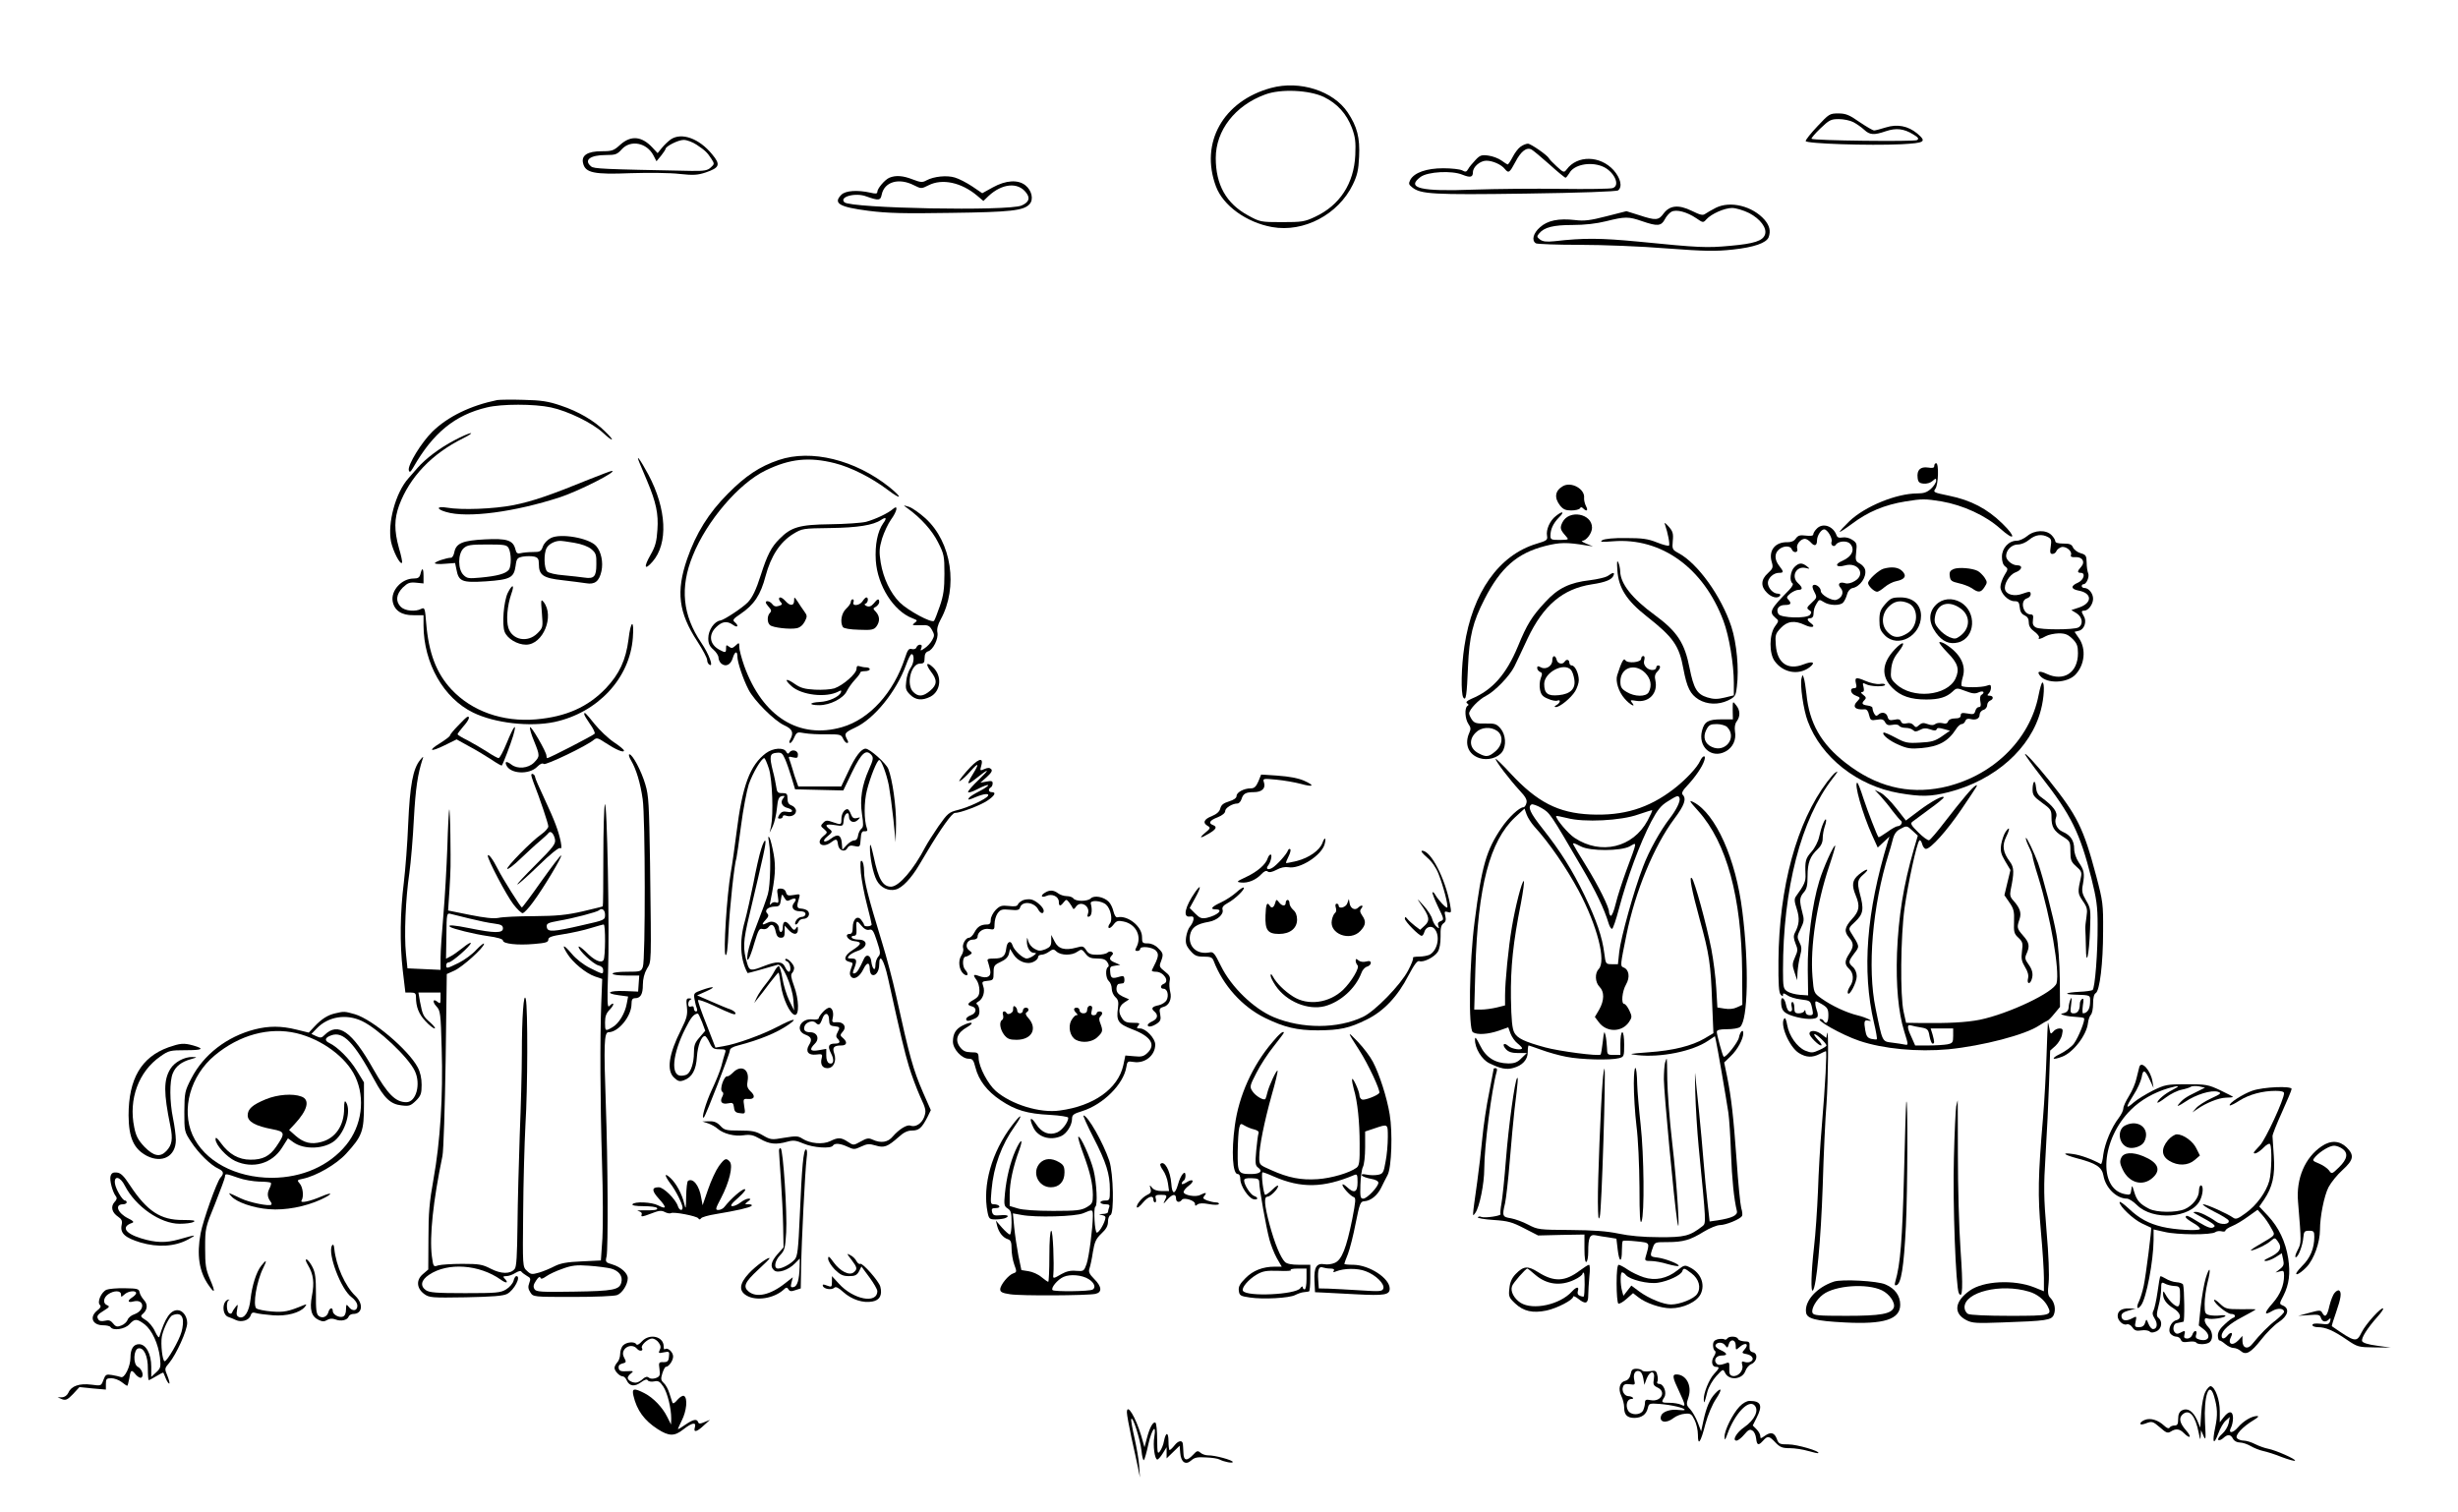<?xml version="1.0" standalone="no"?>
<!DOCTYPE svg PUBLIC "-//W3C//DTD SVG 20010904//EN"
 "http://www.w3.org/TR/2001/REC-SVG-20010904/DTD/svg10.dtd">
<svg version="1.0" xmlns="http://www.w3.org/2000/svg"
 width="1300pt" height="800pt" viewBox="0 0 1300 800"
 preserveAspectRatio="xMidYMid meet">
<g transform="translate(0,800) scale(0.1,-0.1)"
fill="#000000" stroke="none">
<path d="M6723 7535 c-254 -69 -378 -290 -292 -521 38 -102 162 -191 297 -215
167 -30 350 66 427 225 23 48 30 76 33 147 5 100 -10 159 -60 234 -76 114
-253 171 -405 130z m279 -48 c71 -35 119 -88 148 -163 18 -49 21 -74 18 -144
-7 -151 -82 -266 -213 -327 -55 -26 -70 -28 -175 -28 -113 0 -116 1 -180 36
-115 63 -170 162 -170 303 0 146 102 278 261 336 82 31 233 24 311 -13z"/>
<path d="M9613 7333 c-35 -37 -63 -72 -63 -79 0 -14 337 -25 506 -17 126 7
135 13 84 57 -49 40 -105 51 -166 32 -28 -9 -56 -16 -62 -16 -7 0 -41 20 -78
45 -54 38 -73 45 -112 45 -45 0 -49 -3 -109 -67z m189 21 c17 -9 43 -27 57
-40 30 -28 51 -30 115 -8 54 18 95 14 145 -17 27 -16 31 -23 20 -30 -14 -9
-549 -3 -558 7 -3 2 18 27 46 54 47 45 56 50 98 50 25 0 60 -7 77 -16z"/>
<path d="M3548 7263 c-14 -10 -36 -31 -48 -46 l-22 -27 -28 30 c-56 60 -113
65 -169 15 -35 -32 -44 -35 -99 -35 -75 0 -109 -22 -98 -64 12 -50 57 -60 251
-52 94 3 210 2 259 -4 74 -8 97 -6 139 8 73 25 79 41 34 95 -69 85 -162 118
-219 80z m137 -29 c45 -30 56 -41 78 -75 16 -25 16 -27 -4 -45 -17 -16 -35
-19 -103 -18 -468 9 -516 11 -530 24 -40 33 -5 60 79 60 50 0 59 3 84 31 47
51 132 34 167 -33 l16 -31 24 29 c13 16 23 32 24 36 0 14 67 48 96 48 17 0 48
-12 69 -26z"/>
<path d="M8042 7224 c-12 -8 -31 -33 -42 -55 -11 -21 -23 -39 -26 -39 -2 0
-17 9 -33 21 -15 11 -46 23 -69 26 -36 5 -45 2 -69 -24 -15 -16 -33 -37 -38
-47 -9 -16 -14 -17 -32 -7 -12 6 -57 11 -100 11 -88 0 -153 -23 -174 -61 -10
-20 -9 -25 10 -40 45 -36 107 -40 600 -33 288 4 481 11 489 17 24 19 13 65
-24 107 -71 78 -192 80 -248 4 -14 -18 -16 -18 -53 16 -21 19 -39 38 -41 43
-8 16 -96 77 -111 77 -9 0 -27 -7 -39 -16z m152 -93 c43 -39 82 -71 86 -71 3
0 12 11 20 24 23 44 107 62 172 37 63 -24 101 -102 57 -116 -12 -4 -135 -6
-273 -4 -138 2 -345 0 -461 -4 -281 -11 -361 8 -282 67 38 28 165 35 221 12
42 -17 56 -14 56 13 0 28 38 61 71 61 33 0 79 -20 98 -44 20 -24 25 -20 56 38
29 56 59 79 85 65 8 -4 50 -39 94 -78z"/>
<path d="M4704 7060 c-24 -10 -64 -57 -64 -75 0 -10 -9 -11 -37 -4 -68 15
-131 11 -153 -11 -45 -45 -13 -65 143 -85 102 -13 188 -15 435 -11 317 4 386
12 417 46 23 25 12 73 -22 100 -39 31 -103 27 -172 -11 l-56 -31 -53 36 c-30
20 -71 41 -92 47 -42 13 -111 6 -150 -15 -21 -12 -31 -11 -73 5 -51 20 -89 23
-123 9z m130 -40 c38 -19 39 -19 77 0 72 37 174 15 257 -55 l33 -28 27 26 c72
67 156 75 199 18 23 -29 15 -51 -24 -68 -70 -31 -903 -15 -937 17 -30 29 59
53 116 31 65 -23 75 -22 81 9 14 69 91 91 171 50z"/>
<path d="M9075 6901 c-22 -11 -47 -26 -56 -32 -13 -10 -27 -6 -72 16 -70 34
-116 29 -149 -15 -26 -36 -41 -37 -129 -8 l-67 21 -106 -27 c-85 -22 -118 -26
-165 -20 -88 10 -146 -2 -186 -38 -36 -31 -46 -70 -22 -85 6 -4 111 -8 232 -8
121 0 328 -8 460 -19 205 -15 256 -16 350 -6 112 12 177 35 189 65 12 33 5 61
-21 92 -64 73 -181 102 -258 64z m176 -28 c59 -31 95 -79 84 -113 -11 -34 -58
-49 -182 -60 -127 -12 -167 -10 -488 22 -201 19 -287 20 -445 2 -41 -4 -60 -2
-75 9 -17 13 -18 17 -5 32 27 33 76 45 177 45 64 0 126 7 178 20 100 25 118
25 190 0 81 -28 101 -26 120 10 8 16 24 34 35 40 26 14 82 -1 131 -34 36 -25
37 -25 54 -6 26 29 96 60 136 60 19 0 60 -12 90 -27z"/>
<path d="M2630 5884 c-141 -29 -261 -87 -343 -167 -58 -57 -131 -176 -125
-204 4 -14 9 -11 24 15 104 182 220 277 389 317 78 19 251 19 339 0 89 -19
219 -82 275 -134 56 -52 66 -46 11 7 -56 56 -141 106 -235 137 -64 22 -103 28
-195 30 -63 2 -126 1 -140 -1z"/>
<path d="M2403 5671 c-78 -41 -151 -96 -195 -146 -14 -16 -36 -41 -48 -55 -68
-76 -111 -237 -92 -335 11 -51 48 -123 58 -112 3 3 -4 38 -16 78 -26 94 -25
154 1 226 56 150 173 273 339 355 30 15 48 27 40 27 -8 0 -48 -17 -87 -38z"/>
<path d="M4119 5567 c-101 -34 -176 -84 -269 -178 -102 -102 -169 -210 -216
-346 -59 -172 -46 -283 55 -437 28 -43 51 -87 51 -97 0 -10 5 -21 12 -25 24
-15 -2 56 -43 116 -99 146 -114 292 -45 461 74 184 244 383 386 451 128 62
230 72 365 38 87 -22 195 -77 280 -141 74 -56 81 -44 8 15 -181 144 -413 201
-584 143z"/>
<path d="M3383 5550 c8 -19 26 -62 40 -95 47 -112 60 -173 54 -257 -4 -63 -11
-89 -37 -134 -37 -65 -31 -83 11 -35 84 96 75 279 -22 461 -45 83 -69 115 -46
60z"/>
<path d="M10230 5536 c0 -11 -8 -13 -33 -9 -40 6 -60 -13 -55 -54 2 -22 9 -29
31 -31 17 -2 37 4 48 14 17 15 19 15 19 1 0 -9 -12 -28 -27 -42 -21 -19 -38
-25 -73 -25 -110 0 -276 -68 -359 -147 -28 -27 -51 -52 -51 -56 0 -3 28 15 63
41 86 65 174 102 286 120 86 14 103 14 189 0 115 -20 234 -75 311 -144 78 -70
87 -47 11 27 -80 78 -165 123 -282 147 -82 17 -85 18 -72 37 16 22 19 135 4
135 -5 0 -10 -6 -10 -14z"/>
<path d="M3115 5464 c-201 -82 -299 -116 -400 -136 -103 -20 -273 -27 -353
-13 -53 9 -56 -8 -3 -23 112 -34 366 0 606 79 104 35 309 140 270 138 -5 0
-59 -21 -120 -45z"/>
<path d="M8265 5428 c-41 -24 -46 -61 -14 -102 16 -20 29 -26 59 -26 21 0 42
5 46 11 4 8 9 8 17 0 19 -19 28 -12 15 12 -6 12 -11 31 -10 43 6 47 -68 89
-113 62z"/>
<path d="M4799 5312 c72 -52 131 -118 162 -180 32 -63 34 -73 34 -167 0 -79
-5 -115 -24 -170 -13 -38 -27 -74 -31 -79 -13 -13 -137 54 -181 97 -50 50 -87
128 -101 211 -9 57 -8 75 7 127 11 34 32 79 47 100 33 45 40 82 11 57 -26 -23
-92 -54 -142 -68 -24 -6 -110 -12 -190 -13 -164 -2 -207 -15 -269 -78 -43 -43
-64 -84 -98 -190 -25 -79 -45 -120 -69 -145 -28 -29 -125 -93 -145 -96 -32 -4
-64 -51 -64 -94 0 -27 7 -43 27 -60 15 -13 27 -32 27 -42 0 -11 7 -25 15 -32
23 -19 49 -7 60 28 11 37 25 42 25 9 0 -29 30 -119 59 -175 29 -57 136 -164
188 -188 44 -20 52 -38 33 -75 -7 -11 -7 -19 -1 -19 5 0 15 13 22 30 13 28 16
29 54 22 22 -4 75 -7 117 -6 71 0 77 -1 87 -23 6 -13 15 -23 21 -23 7 0 8 6 0
19 -16 31 -13 36 42 62 101 46 218 190 270 332 11 31 24 57 29 57 16 0 14 -46
-4 -71 -11 -15 -22 -47 -24 -72 -5 -39 -2 -49 20 -71 30 -30 64 -33 108 -11
55 29 63 109 14 155 -35 33 -42 18 -11 -23 34 -44 33 -69 -5 -101 -37 -31 -62
-33 -89 -6 -39 39 -12 150 36 150 20 0 24 5 24 29 0 20 6 32 19 36 26 8 55 66
49 99 -4 18 2 42 17 69 94 171 58 409 -80 535 -30 27 -69 55 -87 61 -33 10
-33 10 -9 -7z m-128 -80 c-30 -43 -44 -114 -39 -197 9 -133 94 -267 193 -305
28 -11 29 -12 12 -25 -16 -12 -13 -13 29 -12 42 2 49 -1 63 -25 14 -25 14 -31
1 -54 -8 -15 -26 -34 -40 -43 -22 -15 -24 -15 -17 2 4 11 2 17 -7 17 -8 0 -16
-6 -19 -14 -3 -9 -14 -12 -25 -9 -16 4 -22 -5 -36 -48 -60 -183 -187 -323
-332 -365 -228 -66 -421 55 -518 324 -14 40 -26 85 -26 99 0 25 -1 26 -20 8
-16 -15 -22 -15 -35 -5 -13 10 -15 9 -15 -9 0 -24 -3 -25 -33 -9 -54 28 -62
80 -19 121 32 31 58 34 90 11 24 -17 31 -4 7 16 -12 10 -7 17 32 43 71 48 106
100 132 200 28 105 76 179 145 222 49 30 52 30 199 32 143 2 226 15 267 43 27
18 32 10 11 -18z"/>
<path d="M4120 4832 c0 -4 5 -13 11 -19 8 -8 5 -13 -12 -18 -16 -5 -26 -2 -34
9 -12 16 -35 22 -35 9 0 -3 8 -15 17 -25 13 -14 14 -21 5 -30 -16 -16 -15 -53
1 -65 16 -13 104 -23 140 -16 17 3 33 16 43 35 14 27 14 32 -3 55 -10 14 -26
37 -35 52 -17 25 -18 25 -18 4 0 -28 -21 -30 -45 -3 -19 21 -35 26 -35 12z"/>
<path d="M4562 4820 c-15 -24 -57 -28 -48 -5 3 8 1 15 -4 15 -6 0 -10 -6 -10
-13 0 -8 -11 -24 -25 -37 -25 -23 -33 -71 -17 -97 5 -7 38 -13 85 -14 66 -3
79 0 92 17 19 26 19 53 -2 77 -17 18 -17 19 0 28 9 6 17 17 17 24 0 21 -9 19
-29 -7 -13 -15 -23 -19 -37 -14 -12 6 -15 10 -6 13 13 5 17 33 4 33 -4 0 -13
-9 -20 -20z"/>
<path d="M4530 4462 c0 -25 -71 -87 -117 -103 -19 -6 -66 -9 -103 -7 -54 3
-76 9 -106 30 -48 34 -60 26 -17 -12 53 -47 182 -62 247 -28 14 8 17 7 14 -3
-8 -24 -65 -50 -112 -52 -58 -3 -61 -17 -3 -17 57 0 128 36 146 75 8 16 27 43
43 60 15 16 28 33 28 38 0 4 11 7 25 7 14 0 25 5 25 10 0 6 -9 10 -19 10 -11
0 -26 3 -35 6 -11 4 -16 0 -16 -14z"/>
<path d="M8228 5270 c-31 -24 -52 -72 -46 -104 4 -22 -1 -26 -55 -42 -200 -60
-340 -259 -382 -542 -17 -109 -19 -250 -6 -271 14 -22 19 11 25 163 7 161 25
235 88 358 85 166 172 242 320 280 79 20 115 20 218 3 l35 -5 -35 14 c-19 8
-29 15 -22 15 23 2 52 41 52 70 0 75 -121 97 -156 29 -15 -30 -13 -39 17 -73
18 -20 17 -20 -32 -21 -44 0 -49 2 -49 22 0 35 15 66 45 97 32 31 20 37 -17 7z"/>
<path d="M8806 5225 c15 -43 27 -105 21 -111 -3 -3 -32 4 -64 17 -47 19 -78
23 -163 23 -66 1 -112 -4 -125 -11 -16 -10 -6 -11 57 -6 255 20 478 -141 583
-421 30 -79 55 -230 55 -328 l0 -66 -49 -12 c-38 -9 -58 -9 -91 1 -55 17 -72
46 -94 155 -26 133 -65 193 -183 280 -121 88 -182 166 -184 231 0 15 -5 37
-10 48 -7 14 -8 2 -5 -41 6 -93 48 -160 155 -244 141 -111 172 -155 194 -277
19 -100 36 -135 81 -163 45 -27 104 -29 155 -5 38 19 41 23 47 73 12 94 -1
230 -29 317 -53 161 -178 335 -279 389 -33 18 -35 21 -31 65 4 39 0 51 -22 76
-19 21 -25 24 -19 10z"/>
<path d="M9607 5202 c-10 -10 -17 -23 -17 -29 0 -7 -15 -9 -39 -6 -31 4 -41 1
-53 -15 -9 -14 -24 -20 -44 -20 -65 2 -101 -43 -84 -103 9 -30 7 -36 -20 -61
-37 -33 -39 -70 -5 -103 25 -26 59 -33 70 -15 3 6 -2 10 -13 10 -24 0 -52 30
-52 57 0 25 30 53 58 53 27 0 27 5 2 37 -25 32 -26 65 -2 86 23 21 61 22 68 2
9 -23 37 -19 29 4 -6 21 18 51 41 51 8 0 22 -9 31 -19 20 -23 33 -18 33 12 1
25 22 57 38 57 17 0 45 -48 39 -65 -7 -17 12 -32 22 -17 12 20 57 24 75 7 29
-30 12 -69 -41 -92 -43 -18 -32 -37 14 -24 70 20 113 -47 53 -82 -17 -11 -39
-16 -50 -12 -31 10 -44 -4 -25 -25 20 -22 7 -54 -24 -63 -23 -6 -81 27 -81 47
0 18 -26 39 -40 31 -6 -4 -5 -16 6 -36 15 -29 14 -31 -15 -58 -26 -24 -27 -28
-13 -38 14 -8 14 -13 5 -25 -18 -21 -153 -17 -167 4 -15 25 1 48 34 48 32 0
37 8 18 29 -11 10 -8 16 11 32 13 10 32 19 42 19 24 0 24 12 -1 35 -39 35 -11
92 39 81 25 -6 25 -6 7 9 -26 20 -42 19 -66 -5 -21 -21 -27 -74 -10 -85 6 -4
-1 -18 -17 -35 -101 -103 -108 -117 -74 -147 20 -16 20 -17 -2 -47 -30 -43
-31 -142 -1 -183 45 -62 126 -76 184 -33 35 27 18 35 -31 16 -83 -33 -140 6
-147 102 -4 53 -2 60 26 90 35 37 73 42 128 16 38 -18 60 -10 31 10 -21 16
-22 26 -2 26 8 0 16 8 16 18 2 31 4 37 17 60 13 22 15 22 37 8 30 -20 89 -21
104 -2 7 8 16 27 20 43 4 16 16 29 27 32 42 7 78 60 68 99 -3 11 -16 25 -29
32 -21 11 -23 18 -18 60 5 44 3 49 -21 65 -15 10 -37 15 -52 12 -18 -3 -27 0
-31 12 -18 50 -75 68 -106 33z"/>
<path d="M10722 5165 c-17 -14 -41 -25 -55 -25 -43 0 -79 -39 -79 -85 0 -25 6
-43 17 -51 16 -12 16 -15 -4 -47 -11 -19 -21 -46 -21 -61 0 -34 41 -76 74 -76
21 0 25 -5 28 -32 2 -23 10 -36 26 -43 15 -7 22 -18 22 -37 0 -19 9 -34 30
-49 16 -12 27 -26 24 -31 -8 -12 8 -9 36 7 14 8 44 14 68 15 35 0 49 -6 73
-29 24 -24 29 -38 29 -76 0 -103 -75 -152 -166 -109 -38 18 -54 13 -34 -11 36
-43 144 -39 187 7 49 52 57 135 19 191 l-24 35 24 6 c28 7 42 50 25 77 -14 24
-14 29 2 29 22 0 47 34 47 63 0 28 -23 57 -46 57 -8 0 -14 5 -14 10 0 6 4 10
10 10 15 0 32 40 24 58 -4 9 -8 35 -8 57 -1 36 -4 41 -32 49 -17 5 -35 19 -40
30 -7 17 -18 21 -52 21 -27 0 -42 4 -42 13 0 6 -9 21 -20 32 -29 29 -90 27
-128 -5z m110 -6 c17 -9 19 -17 14 -50 -5 -31 -3 -39 9 -39 9 0 18 7 21 15 3
8 15 17 26 21 23 7 59 -21 51 -41 -3 -10 3 -13 22 -12 38 3 55 -25 32 -51 -21
-23 -22 -32 -2 -32 27 0 16 -38 -15 -52 -40 -17 -38 -34 4 -42 71 -13 73 -65
3 -89 l-42 -14 28 -17 c32 -21 36 -60 9 -75 -25 -13 -200 -13 -224 0 -15 8
-19 18 -16 40 3 22 1 29 -12 29 -41 0 -58 73 -20 85 11 3 20 13 20 21 0 17 -5
17 -45 3 -40 -15 -82 -5 -90 21 -9 28 22 81 56 93 34 13 39 37 7 37 -26 0 -58
27 -58 49 0 32 30 61 62 61 18 0 42 10 60 25 32 27 67 32 100 14z"/>
<path d="M2913 5154 c-18 -9 -36 -28 -42 -45 -9 -26 -15 -29 -53 -29 -24 0
-53 -3 -64 -6 -17 -4 -23 0 -28 20 -12 49 -45 59 -162 53 -117 -6 -151 -20
-161 -67 -3 -17 -11 -30 -17 -30 -23 0 -86 -21 -86 -29 0 -4 24 -6 54 -3 l53
4 7 -34 c12 -64 29 -71 156 -63 129 9 148 19 157 82 5 39 9 43 39 49 19 3 45
3 59 0 20 -5 25 -12 25 -40 0 -58 23 -74 125 -85 50 -6 106 -13 125 -16 46 -8
69 10 81 64 10 47 -1 102 -28 133 -37 42 -188 69 -240 42z m124 -25 c41 -7 75
-20 91 -34 24 -20 27 -31 26 -80 0 -65 -12 -78 -64 -70 -19 3 -68 8 -108 12
-42 3 -80 12 -88 20 -17 17 -19 95 -3 124 10 20 41 37 68 38 8 1 43 -4 78 -10z
m-347 -28 c15 -28 15 -97 1 -115 -17 -21 -63 -33 -148 -41 -64 -6 -73 -5 -92
14 -30 30 -30 112 1 141 19 17 35 20 125 20 91 0 103 -2 113 -19z"/>
<path d="M9962 4992 c-27 -8 -82 -59 -82 -76 0 -15 32 -46 48 -46 6 0 24 11
40 25 17 14 44 28 61 31 46 9 57 28 32 53 -21 21 -55 25 -99 13z"/>
<path d="M10332 4990 c-18 -8 -23 -16 -20 -37 3 -24 9 -29 48 -38 25 -5 56
-18 70 -27 33 -24 47 -23 66 7 15 23 15 27 0 50 -9 13 -25 29 -36 35 -29 15
-102 21 -128 10z"/>
<path d="M2224 4965 c-5 -20 -13 -25 -36 -25 -64 0 -122 -64 -111 -122 9 -47
47 -73 109 -72 l54 0 0 -55 c1 -199 106 -384 262 -460 114 -56 300 -77 430
-50 229 49 399 231 415 445 8 102 -11 95 -23 -9 -14 -108 -48 -182 -120 -258
-95 -99 -210 -150 -369 -164 -176 -15 -340 43 -448 159 -79 85 -120 192 -133
351 -6 77 -8 83 -25 75 -31 -17 -87 -12 -109 10 -29 29 -25 66 10 102 26 25
37 29 70 26 l40 -4 0 38 c0 44 -7 49 -16 13z"/>
<path d="M8504 4954 c-12 -8 -55 -18 -95 -23 -106 -12 -169 -42 -235 -114 -72
-77 -98 -119 -146 -236 -62 -149 -135 -231 -245 -277 -25 -11 -32 -18 -24 -24
9 -5 10 -10 2 -14 -16 -11 -13 -68 5 -95 13 -18 14 -28 5 -47 -27 -60 -5 -115
54 -134 43 -14 97 1 120 33 23 33 19 91 -9 124 -21 24 -30 27 -80 26 -47 -1
-58 2 -71 20 -8 12 -15 27 -15 33 0 21 51 74 89 93 48 25 125 105 150 155 11
23 43 89 70 148 84 177 186 263 339 287 74 11 108 25 116 48 7 17 -4 16 -30
-3z m-586 -820 c34 -24 30 -75 -9 -108 -35 -30 -49 -32 -88 -11 -48 24 -55 72
-16 110 28 29 79 33 113 9z"/>
<path d="M2685 4863 c-21 -45 -31 -167 -16 -205 14 -36 67 -68 113 -68 90 0
152 151 93 226 -14 17 -15 12 -9 -58 6 -76 6 -78 -24 -108 -51 -51 -132 -36
-153 28 -13 40 -6 119 15 180 19 52 6 55 -19 5z"/>
<path d="M9971 4805 c-26 -30 -31 -44 -31 -86 0 -43 5 -55 29 -80 69 -69 191
-3 191 104 0 59 -43 97 -108 97 -45 0 -53 -4 -81 -35z m123 4 c56 -26 52 -124
-7 -159 -43 -27 -73 -25 -102 5 -37 36 -35 97 4 136 31 31 64 36 105 18z"/>
<path d="M10239 4801 c-40 -40 -40 -93 0 -148 34 -47 72 -63 118 -51 91 24 99
161 13 212 -45 26 -97 21 -131 -13z m131 -20 c52 -38 51 -104 -2 -144 -24 -18
-30 -18 -58 -7 -17 7 -42 26 -56 43 -21 25 -25 38 -20 66 11 69 73 88 136 42z"/>
<path d="M10257 4603 c-3 -3 16 -27 42 -54 57 -57 66 -90 43 -139 -45 -92
-228 -109 -314 -28 -28 26 -30 33 -26 78 4 37 14 61 38 91 43 54 28 64 -20 13
-68 -73 -72 -142 -11 -203 43 -43 96 -61 179 -61 68 0 107 12 139 42 21 20 23
20 68 3 36 -14 51 -16 70 -7 24 11 36 0 14 -14 -6 -3 -9 -19 -5 -35 4 -21 2
-29 -8 -29 -8 0 -16 -9 -19 -21 -5 -17 -10 -19 -41 -13 -29 5 -36 3 -36 -10 0
-11 -9 -16 -30 -16 -19 0 -33 -6 -37 -16 -4 -11 -13 -14 -30 -9 -14 3 -31 1
-38 -5 -9 -7 -21 -7 -40 0 -22 8 -31 7 -45 -5 -15 -14 -18 -14 -30 0 -8 9 -21
13 -36 9 -16 -4 -26 -1 -30 10 -4 11 -14 14 -35 9 -25 -5 -31 -2 -36 16 -6 23
-32 28 -50 10 -8 -8 -14 -6 -21 7 -6 11 -9 24 -9 29 1 6 -10 11 -25 13 -30 4
-35 11 -16 30 9 9 8 15 -8 27 -12 9 -14 14 -5 15 9 0 11 8 7 26 -6 22 -5 24
13 15 23 -13 101 -15 101 -3 0 5 -13 7 -29 4 -16 -2 -49 5 -74 16 -51 22 -59
20 -51 -14 5 -18 2 -24 -10 -24 -26 0 -19 -30 10 -40 23 -9 24 -11 10 -26 -32
-31 -17 -50 36 -46 11 1 19 -9 23 -29 7 -29 10 -31 41 -26 27 5 36 2 44 -13 8
-15 17 -18 39 -14 16 4 32 1 35 -5 4 -6 20 -11 35 -11 15 0 32 -5 39 -12 9 -9
17 -9 36 1 18 10 32 11 55 3 21 -8 31 -7 34 1 2 8 13 8 37 1 l33 -9 -43 -30
c-36 -25 -55 -30 -116 -33 -66 -4 -78 -1 -130 27 -32 17 -60 29 -62 26 -11
-10 31 -44 81 -65 43 -19 63 -22 119 -17 91 8 141 35 183 100 9 15 23 27 30
27 7 0 16 7 19 16 4 11 13 14 27 11 29 -8 49 2 49 23 0 10 9 22 20 25 11 3 20
15 20 25 0 10 7 20 15 24 20 7 19 26 -2 26 -13 0 -14 3 -5 12 7 7 12 20 12 31
0 15 -4 17 -22 10 -27 -10 -124 -11 -133 -1 -3 3 -1 24 6 47 19 63 -14 125
-92 174 -15 9 -29 13 -32 10z"/>
<path d="M8210 4507 c0 -30 -34 -51 -60 -37 -16 8 -20 8 -20 -4 0 -7 7 -16 15
-20 12 -4 13 -11 4 -33 -6 -15 -8 -43 -4 -61 5 -26 14 -37 42 -48 19 -9 42
-13 49 -10 20 8 17 -11 -3 -23 -13 -7 -14 -10 -4 -11 21 0 80 48 102 84 10 17
19 43 19 58 0 36 -20 78 -37 78 -7 0 -13 7 -13 15 0 17 -16 20 -25 5 -11 -17
-37 -11 -42 10 -7 27 -23 25 -23 -3z m99 -51 c7 -8 14 -29 17 -48 9 -50 -19
-79 -82 -85 -58 -6 -77 9 -77 59 0 62 106 117 142 74z"/>
<path d="M8680 4516 c0 -20 -72 -27 -84 -8 -8 14 -20 -8 -43 -80 -10 -32 8
-88 39 -123 28 -33 65 -52 38 -20 -10 12 -6 13 23 8 68 -11 117 41 102 108 -5
20 -2 34 9 45 18 18 21 34 6 34 -5 0 -10 -4 -10 -9 0 -18 -31 -20 -50 -4 -13
12 -18 24 -14 40 4 14 2 23 -5 23 -6 0 -11 -6 -11 -14z m21 -75 c30 -31 37
-67 19 -102 -14 -26 -75 -25 -117 1 -27 16 -33 26 -33 55 0 74 76 100 131 46z"/>
<path d="M9528 4412 c-9 -33 10 -167 33 -227 71 -191 263 -342 483 -380 117
-20 167 -19 262 5 246 63 436 232 488 435 17 63 21 145 8 145 -4 0 -13 -30
-20 -66 -46 -241 -250 -436 -512 -490 -181 -36 -349 6 -509 131 -129 100 -192
210 -207 364 -4 36 -10 75 -14 85 -6 19 -7 18 -12 -2z"/>
<path d="M9164 4244 l1 -49 -61 0 c-69 0 -90 -12 -102 -59 -23 -86 50 -151
124 -111 39 21 58 62 50 107 -3 21 0 40 9 52 20 27 19 59 -3 86 -18 23 -18 23
-18 -26z m-30 -89 c55 -55 -8 -139 -80 -106 -38 17 -49 52 -30 90 14 27 22 31
56 31 21 0 45 -7 54 -15z"/>
<path d="M3090 4222 c0 -5 14 -28 30 -51 17 -23 28 -46 25 -52 -6 -8 -239
-129 -251 -129 -2 0 -4 6 -4 13 0 20 -83 163 -87 150 -2 -6 7 -39 22 -74 31
-77 31 -80 -1 -113 -31 -30 -86 -35 -118 -11 -25 19 -37 19 -29 0 18 -49 122
-55 165 -10 15 15 27 20 34 14 10 -8 228 96 265 128 15 12 22 10 61 -16 53
-35 98 -55 98 -41 0 5 -24 25 -53 44 -30 20 -75 63 -102 96 -49 61 -55 67 -55
52z"/>
<path d="M2423 4162 c-24 -24 -43 -48 -43 -52 0 -5 -23 -22 -51 -40 -69 -42
-54 -50 23 -12 l63 31 65 -36 c36 -19 89 -51 118 -70 29 -20 54 -34 56 -32 8
11 46 111 60 157 22 76 4 55 -34 -38 -18 -44 -37 -80 -43 -80 -5 0 -33 15 -61
34 -28 18 -75 45 -103 60 -29 14 -53 29 -53 32 0 4 14 22 30 41 29 32 38 55
23 52 -5 -1 -27 -22 -50 -47z"/>
<path d="M4052 4017 c-86 -64 -126 -172 -157 -423 -9 -71 -22 -165 -30 -209
-21 -121 -40 -424 -28 -436 7 -7 12 34 16 123 6 125 31 361 42 390 2 7 13 83
24 169 11 86 30 185 41 220 21 60 67 138 82 139 4 0 15 -26 25 -57 18 -61 24
-238 11 -303 l-8 -35 17 35 c9 19 19 62 22 95 5 49 10 60 26 64 16 3 17 1 7
-12 -17 -20 -6 -44 24 -51 33 -9 30 -27 -3 -20 -21 4 -31 0 -41 -15 -10 -18
-10 -21 3 -21 8 0 15 5 15 11 0 6 7 8 16 5 26 -10 54 3 54 25 0 11 -10 23 -22
28 -17 6 -23 16 -23 37 0 25 -4 29 -27 29 -24 -1 -29 4 -33 35 -3 19 -10 55
-17 80 -20 80 -17 95 18 98 27 3 32 -1 47 -35 9 -21 24 -65 34 -98 l18 -60
127 -3 128 -3 47 98 c50 102 74 123 103 88 10 -13 8 -25 -14 -74 -38 -85 -49
-159 -37 -238 8 -54 8 -68 -4 -77 -7 -6 -15 -22 -17 -36 -2 -16 -9 -25 -20
-25 -9 0 -27 -11 -40 -25 l-23 -25 -3 38 c-4 41 -22 48 -56 22 -35 -27 -54
-17 -21 10 28 23 29 26 13 39 -29 22 -21 29 26 22 45 -7 45 -7 48 25 3 36 28
53 28 20 0 -28 27 -38 47 -18 15 15 14 15 -5 10 -17 -4 -24 1 -32 21 -5 14
-13 26 -18 26 -17 0 -32 -25 -32 -52 0 -32 -1 -32 -47 -16 -28 10 -36 10 -49
-4 -15 -15 -15 -18 4 -33 20 -18 20 -18 -6 -40 -41 -36 -1 -64 44 -30 27 20
32 19 36 -12 4 -32 36 -44 50 -18 7 12 17 15 38 10 28 -6 29 -5 32 37 2 34 7
43 21 41 13 -1 17 4 12 15 -16 43 -16 140 0 202 19 74 54 160 65 160 11 0 38
-70 51 -135 6 -33 17 -114 24 -180 l12 -120 2 96 c1 94 -19 236 -41 292 -12
30 -98 107 -120 107 -23 0 -54 -40 -92 -122 l-37 -78 -113 0 -114 0 -10 28
c-6 15 -15 43 -20 62 -6 19 -13 43 -17 53 -6 15 -4 17 19 11 22 -5 26 -3 26
15 0 23 -33 30 -46 10 -5 -8 -10 -6 -16 5 -13 24 -69 20 -106 -7z"/>
<path d="M10710 4011 c0 -5 40 -60 88 -122 156 -200 203 -296 263 -534 27
-108 33 -150 33 -245 1 -148 -14 -339 -27 -347 -6 -3 -37 -8 -70 -9 -71 -4
-88 -13 -26 -15 90 -3 84 -1 83 -43 -1 -34 -15 -55 -37 -56 -4 0 -4 19 -1 42
5 30 4 39 -4 34 -7 -4 -12 -16 -12 -26 0 -32 -11 -50 -32 -50 -18 0 -20 5 -14
48 4 32 3 41 -3 27 -5 -11 -10 -31 -10 -43 -1 -16 -9 -26 -23 -30 -23 -6 -23
-6 2 -13 14 -4 41 -7 61 -8 20 -1 38 -3 41 -7 8 -8 -29 -101 -54 -135 -12 -16
-45 -40 -73 -54 -50 -24 -42 -35 12 -14 58 22 129 114 136 178 2 17 9 37 15
43 7 7 12 33 12 60 0 30 5 50 14 55 21 12 39 156 39 328 1 142 -1 157 -36 290
-68 256 -100 320 -251 509 -68 84 -126 147 -126 137z"/>
<path d="M3338 3977 c27 -46 49 -119 61 -204 14 -92 15 -852 1 -887 -9 -25
-13 -26 -85 -26 -43 0 -75 -4 -75 -10 0 -6 30 -10 71 -10 l70 0 -3 -42 -3 -43
-72 3 c-83 3 -106 -12 -32 -22 l51 -7 -7 -37 c-9 -52 -42 -106 -75 -125 -39
-23 -40 -22 -40 25 0 32 6 49 27 70 25 27 21 42 -5 16 -10 -10 -11 27 -6 177
8 226 -5 919 -17 890 -4 -11 -8 -136 -8 -279 0 -142 -1 -259 -3 -260 -2 -2
-50 -13 -108 -27 -83 -19 -136 -24 -255 -25 -82 0 -167 -4 -188 -9 -27 -5 -73
0 -153 16 l-114 23 7 106 c7 124 7 117 5 294 -1 77 -4 137 -6 135 -2 -2 -7
-92 -10 -199 -4 -107 -13 -269 -21 -360 -8 -91 -15 -193 -15 -227 l0 -63 -87
4 -88 4 -8 78 c-10 99 -2 291 18 426 8 57 19 186 24 288 9 161 20 235 46 315
6 16 3 15 -13 -5 -38 -46 -54 -134 -63 -335 -4 -104 -15 -244 -23 -311 -20
-161 -22 -324 -6 -466 l14 -118 28 0 c23 0 28 -4 28 -24 0 -52 15 -90 50 -127
20 -22 42 -39 49 -39 6 0 -4 14 -23 31 -38 33 -41 40 -55 112 l-8 47 58 0 59
0 0 -31 c0 -27 -2 -30 -15 -19 -25 21 -30 2 -7 -23 21 -22 23 -36 28 -223 8
-250 -8 -496 -43 -689 -22 -123 -27 -180 -27 -315 l-1 -165 -28 -24 c-37 -31
-34 -75 6 -105 27 -20 39 -21 220 -18 142 3 198 7 219 18 37 19 76 94 49 94
-5 0 -12 -11 -15 -25 -4 -14 -21 -34 -39 -45 -29 -18 -51 -20 -217 -20 -154 0
-189 3 -208 16 -31 22 -25 53 17 81 99 67 266 55 380 -26 30 -22 43 -17 19 7
-9 9 -7 12 10 12 13 0 34 8 48 17 17 10 28 13 32 6 4 -5 17 -15 29 -22 19 -10
21 -15 12 -38 -7 -19 -6 -31 6 -49 15 -24 16 -24 225 -24 115 0 220 4 234 10
27 10 56 56 56 89 0 27 -36 59 -82 73 -35 10 -37 13 -30 42 9 41 7 499 -4 806
-11 313 -9 380 14 380 53 0 122 85 122 150 0 22 5 30 18 30 30 0 42 21 42 71
0 31 8 61 21 84 25 42 24 8 17 560 -5 311 -7 357 -25 416 -21 72 -68 159 -84
159 -6 0 -2 -15 9 -33z m-138 -815 c0 -28 -1 -29 -117 -55 -159 -37 -187 -38
-191 -11 -3 19 4 23 65 34 73 12 202 46 211 55 15 15 32 2 32 -23z m-715 -21
c44 -11 101 -23 128 -26 38 -5 47 -10 47 -26 0 -26 -47 -25 -175 1 -83 17
-122 20 -104 7 14 -10 127 -38 197 -48 53 -7 82 -16 82 -24 0 -17 76 -26 165
-18 61 5 75 9 75 23 0 13 17 19 82 29 44 7 108 21 142 32 34 10 64 19 69 19
10 0 9 -172 -1 -188 -12 -19 -50 -2 -94 44 -21 20 -38 32 -38 26 0 -19 77 -91
104 -98 17 -4 26 -13 26 -25 0 -24 0 -24 -70 11 -34 17 -74 48 -96 75 -44 52
-56 52 -24 1 28 -46 99 -105 147 -121 l38 -13 -5 -129 c-7 -185 -6 -515 4
-843 5 -157 6 -337 2 -401 l-8 -116 -102 -5 c-77 -3 -112 -10 -142 -25 -21
-11 -58 -27 -82 -34 -39 -11 -44 -11 -65 9 -23 21 -23 22 -20 309 1 158 7 367
12 463 12 191 13 617 2 665 -11 46 -21 -98 -21 -289 0 -89 -5 -280 -11 -426
-5 -146 -11 -362 -12 -481 -2 -158 -5 -220 -15 -231 -23 -28 -71 -27 -126 1
-44 23 -62 26 -151 26 -55 0 -112 -4 -127 -8 -26 -9 -26 -8 -34 49 -13 105 7
293 56 529 6 28 13 256 17 507 l6 456 40 18 c44 20 157 122 157 142 0 6 -18
-8 -40 -31 -21 -24 -64 -55 -94 -70 -64 -31 -66 -32 -66 -12 0 8 6 15 14 15
16 0 116 87 116 102 0 5 -19 -6 -42 -25 -24 -19 -53 -40 -66 -46 l-23 -12 2
121 c1 119 2 122 23 116 11 -3 57 -14 101 -25z m747 -1851 c42 -12 63 -40 54
-74 -10 -38 -41 -45 -250 -48 -176 -3 -200 -1 -209 13 -8 13 -6 24 8 45 11 17
20 24 23 16 3 -9 11 -7 31 7 15 11 54 29 86 40 49 18 75 21 140 16 44 -3 97
-10 117 -15z"/>
<path d="M8992 3976 c-16 -36 -78 -102 -142 -151 -131 -100 -263 -141 -439
-133 -170 8 -281 65 -422 217 -43 47 -79 81 -79 77 0 -13 76 -112 127 -167 32
-34 41 -51 36 -67 -3 -12 -10 -22 -16 -22 -21 0 -78 -53 -116 -109 -80 -118
-104 -199 -142 -496 -28 -215 -34 -570 -9 -585 23 -15 80 -11 136 8 l51 18 12
-33 c7 -18 23 -41 37 -52 13 -10 24 -22 24 -25 0 -13 -54 -5 -72 11 -25 22
-36 8 -13 -17 13 -14 31 -20 64 -20 l46 0 -28 -27 c-21 -22 -37 -28 -70 -28
-69 1 -118 31 -149 95 -21 42 -27 49 -27 31 -1 -45 36 -106 76 -125 60 -29 90
-35 126 -25 49 13 77 44 77 84 0 19 2 35 5 35 2 0 33 -11 67 -23 35 -13 95
-30 133 -37 75 -15 233 -19 278 -7 26 7 27 10 27 72 0 37 -4 65 -10 65 -6 0
-10 -27 -10 -60 l0 -60 -35 0 c-34 0 -35 2 -36 38 -1 20 -4 51 -8 67 -6 25 -8
20 -14 -34 -4 -35 -9 -67 -12 -69 -9 -10 -221 18 -293 38 -110 30 -147 48
-163 78 -11 20 -16 66 -18 182 -2 164 11 292 53 503 12 64 19 117 15 117 -10
0 -45 -136 -63 -245 -18 -105 -36 -287 -36 -361 l0 -52 -44 -11 c-25 -6 -62
-11 -82 -11 l-37 0 6 213 c13 439 76 678 210 804 l50 46 11 -31 c6 -17 25 -46
41 -64 78 -85 169 -218 234 -339 99 -186 147 -374 106 -415 -21 -22 -19 -70 5
-94 26 -26 25 -72 -2 -120 l-23 -39 21 -28 c41 -55 123 -54 160 2 16 24 16 29
1 61 -9 19 -21 34 -27 34 -17 0 -11 67 10 103 22 38 16 79 -14 90 -17 7 -17
10 16 172 46 228 145 469 253 614 54 72 66 106 44 128 -7 7 0 22 26 49 42 45
79 99 89 132 10 30 -8 28 -22 -2z m-109 -198 c5 -16 -17 -62 -53 -108 -49 -64
-109 -171 -140 -254 -48 -123 -118 -377 -126 -450 l-7 -66 -32 0 c-32 0 -33 1
-40 57 -11 87 -41 175 -105 308 -65 134 -125 230 -223 354 -64 81 -79 113 -57
126 5 3 29 -5 53 -19 45 -27 43 -23 214 -316 73 -124 118 -218 141 -295 5 -16
13 -29 18 -28 5 1 21 48 36 105 45 169 110 344 171 462 33 62 51 85 87 107 51
32 57 34 63 17z m-169 -118 c-78 -144 -247 -184 -386 -92 -33 21 -98 98 -98
115 0 3 26 -2 58 -10 89 -24 286 -14 377 19 39 13 72 24 73 22 2 -1 -9 -26
-24 -54z m-353 -137 c49 -26 211 -25 258 0 40 23 42 33 -17 -126 -22 -60 -48
-140 -57 -178 -9 -38 -21 -66 -26 -63 -5 3 -9 12 -9 20 0 26 -55 137 -123 247
-37 59 -67 110 -67 112 0 8 5 6 41 -12z"/>
<path d="M5111 3919 c-30 -34 -45 -57 -34 -50 12 6 37 30 57 53 42 48 47 41
11 -17 -35 -57 -31 -61 18 -22 69 55 76 53 15 -6 -32 -30 -58 -60 -58 -66 0
-6 22 0 50 15 28 15 53 24 56 21 3 -3 -17 -17 -44 -31 -28 -14 -53 -30 -57
-36 -8 -13 -4 -13 38 5 42 17 71 20 62 5 -11 -17 -102 -60 -158 -74 -49 -12
-55 -18 -104 -87 -28 -41 -59 -90 -69 -109 -62 -119 -139 -209 -181 -210 -44
0 -67 39 -92 158 -14 62 -19 77 -20 51 -1 -52 16 -139 36 -176 20 -38 62 -58
100 -48 34 8 82 58 125 131 18 31 38 63 43 72 71 119 130 202 145 202 29 0
133 39 172 65 39 26 49 45 23 45 -17 0 -20 16 -5 25 6 3 10 13 10 22 0 12 -7
14 -32 9 l-33 -6 34 30 c25 23 31 34 23 42 -8 8 -18 8 -36 0 -23 -10 -24 -10
-16 19 14 49 -20 36 -79 -32z"/>
<path d="M9705 3912 c-6 -4 -24 -25 -41 -47 -161 -212 -255 -557 -258 -947 -1
-122 2 -170 12 -179 10 -11 12 -11 12 0 0 9 6 8 22 -3 12 -9 44 -19 70 -22 54
-7 53 -6 63 -51 6 -29 4 -33 -14 -33 -13 0 -21 7 -22 18 0 10 -3 12 -6 5 -2
-7 -16 -13 -29 -13 -20 0 -24 5 -24 30 0 17 -5 30 -10 30 -6 0 -8 -11 -4 -25
4 -18 2 -25 -9 -25 -9 0 -17 14 -21 35 -7 36 -26 49 -26 18 0 -46 12 -61 62
-77 60 -19 124 -21 131 -3 2 6 1 21 -4 32 -4 11 -8 28 -8 37 -1 16 2 15 34 -3
30 -18 35 -26 35 -60 0 -37 -12 -51 -25 -29 -3 6 -11 10 -16 10 -37 0 112 -84
204 -115 127 -43 308 -60 472 -45 181 18 408 77 480 126 20 13 39 24 43 25 4
0 21 17 37 37 l30 36 -1 145 c-1 86 -8 185 -18 240 -15 87 -72 305 -97 376
-21 56 -60 137 -64 133 -3 -3 4 -23 15 -46 11 -22 20 -46 20 -53 0 -6 13 -55
30 -108 66 -216 114 -494 97 -561 -12 -48 -255 -163 -407 -194 -72 -14 -164
-19 -317 -17 l-72 1 -13 58 c-19 84 -16 398 5 550 19 133 64 341 78 356 4 5
11 -3 15 -18 3 -14 13 -26 20 -26 25 0 111 96 187 208 93 138 90 133 75 126
-15 -7 -67 -68 -163 -192 -38 -50 -75 -93 -82 -96 -6 -3 -32 16 -57 41 -39 38
-44 48 -31 57 8 6 48 36 89 66 42 30 76 58 76 62 0 15 -66 -21 -131 -70 l-69
-52 -51 65 c-28 36 -65 73 -83 82 l-31 15 31 -33 c17 -19 46 -54 64 -79 19
-25 39 -48 44 -51 11 -9 -1 -29 -18 -29 -7 0 -32 -14 -55 -31 -24 -17 -44 -29
-46 -27 -7 8 -55 131 -80 206 -14 45 -29 82 -32 82 -19 0 26 -162 79 -279 l29
-64 31 29 31 29 -8 -25 c-114 -373 -138 -684 -74 -959 11 -46 18 -86 15 -88
-2 -2 -15 -1 -29 2 -20 5 -27 15 -32 46 -8 46 -5 55 15 51 40 -9 -11 17 -54
27 -62 15 -140 52 -193 90 -40 29 -40 29 -47 114 -13 158 22 389 89 588 19 56
33 104 31 106 -7 7 -64 -120 -84 -187 -38 -123 -63 -323 -61 -470 l2 -135 -44
3 c-24 2 -54 10 -66 18 -21 13 -23 22 -23 113 0 429 95 798 263 1014 29 37 31
43 12 29z m411 -307 l27 -25 -21 -72 c-55 -190 -81 -354 -89 -549 -6 -171 7
-314 38 -414 23 -74 23 -74 2 -70 -10 2 -39 7 -65 10 -54 7 -51 -1 -88 180
-45 215 -17 543 69 819 6 17 15 50 21 73 7 30 19 47 38 57 36 20 37 20 68 -9z
m46 -1040 c33 -6 37 -11 43 -46 4 -21 11 -39 16 -39 11 0 11 7 0 48 l-10 32
60 0 59 0 0 -39 c0 -35 -3 -39 -31 -45 -17 -3 -63 -6 -101 -6 l-69 0 -19 43
c-25 53 -25 70 -2 63 9 -3 34 -8 54 -11z"/>
<path d="M2810 3901 c0 -5 5 -22 11 -38 34 -86 79 -220 79 -234 0 -9 -17 -28
-37 -42 -52 -36 -188 -175 -180 -183 3 -4 35 20 69 53 35 33 81 76 103 94 22
19 43 38 46 43 11 14 27 -2 34 -32 5 -25 -5 -39 -102 -136 -59 -59 -103 -106
-96 -104 6 1 57 47 113 101 58 57 105 95 112 91 8 -5 9 4 4 32 -12 59 -32 112
-86 228 -28 59 -50 110 -50 116 0 5 -4 12 -10 15 -5 3 -10 2 -10 -4z"/>
<path d="M6655 3866 c-12 -27 -21 -36 -40 -36 -36 0 -75 -21 -75 -40 0 -11
-14 -21 -40 -29 -29 -9 -41 -18 -46 -37 -4 -17 -19 -30 -45 -41 -42 -16 -50
-36 -21 -52 15 -9 14 -13 -13 -35 -37 -31 -28 -33 19 -5 39 23 45 36 21 45
-26 10 -17 25 25 41 25 10 40 23 40 33 0 17 38 40 65 40 7 0 17 10 21 23 9 29
22 37 65 37 43 0 64 20 54 51 -7 21 -6 22 66 15 41 -4 98 -14 128 -22 68 -19
78 -10 17 17 -30 13 -78 22 -136 26 l-90 6 -15 -37z"/>
<path d="M10758 3864 c-5 -4 -8 -22 -8 -41 0 -28 7 -38 50 -69 46 -33 50 -39
50 -76 0 -52 12 -73 60 -103 38 -24 40 -27 40 -78 0 -46 4 -56 31 -80 26 -22
30 -32 25 -55 -18 -81 -18 -87 9 -127 24 -34 26 -45 20 -85 -4 -25 -7 -54 -6
-65 1 -11 2 -54 3 -95 1 -112 17 -44 22 95 4 103 3 112 -21 152 -21 36 -24 50
-17 85 10 57 7 75 -22 117 -14 21 -24 50 -24 71 0 44 -20 73 -60 90 -31 13
-47 47 -36 76 11 27 -14 60 -78 107 -17 11 -26 28 -28 53 -2 20 -6 32 -10 28z"/>
<path d="M8983 3709 c149 -167 228 -456 231 -849 l1 -175 -28 -13 c-18 -9 -42
-11 -66 -7 l-38 6 -6 102 c-3 56 -15 149 -26 207 -26 132 -89 362 -103 375
-16 16 -1 -63 42 -220 50 -181 58 -234 65 -434 l7 -166 -47 -28 c-67 -39 -166
-64 -297 -73 -104 -8 -109 -9 -58 -15 122 -14 292 20 374 76 l36 24 5 -22 c7
-28 54 -303 66 -382 5 -33 11 -130 14 -215 5 -138 16 -244 31 -305 6 -23 -25
-38 -102 -50 l-42 -6 -11 98 c-6 54 -16 152 -21 218 -5 66 -16 185 -24 265 -9
80 -17 168 -20 195 -2 28 -2 -13 0 -90 2 -77 10 -207 18 -290 40 -409 40 -405
20 -421 -67 -52 -94 -59 -229 -58 -85 0 -159 7 -215 19 -62 13 -131 18 -255
19 -165 1 -172 2 -222 28 -28 15 -70 30 -92 34 -45 7 -47 12 -31 79 5 22 17
123 25 225 8 102 20 223 25 270 19 155 20 173 14 168 -12 -12 -45 -251 -59
-429 -8 -103 -19 -209 -24 -235 -5 -27 -7 -52 -5 -56 6 -9 -82 -22 -101 -15
-8 4 -17 2 -19 -2 -3 -4 34 -11 83 -14 77 -5 98 -11 162 -44 l74 -38 123 3
122 2 0 -76 c0 -47 4 -73 10 -69 6 3 10 27 10 53 0 76 8 94 39 88 14 -3 45 -8
68 -11 l42 -7 7 -59 c8 -68 22 -70 22 -3 0 25 2 48 5 50 2 3 35 2 72 -2 74 -8
71 -4 49 -81 -6 -21 -3 -23 28 -23 19 0 58 -7 87 -16 29 -8 55 -13 59 -10 8 8
-67 38 -110 44 -42 5 -43 6 -27 51 11 31 12 31 78 31 83 0 121 11 192 55 31
19 70 35 86 35 30 0 107 31 116 48 4 5 2 24 -4 43 -5 19 -16 131 -24 249 -17
234 -28 335 -51 448 l-15 72 35 34 c35 33 66 90 66 121 0 25 -17 8 -23 -23 -5
-26 -72 -111 -81 -101 -6 6 -36 115 -36 131 0 10 15 14 54 14 30 0 61 5 69 12
42 35 48 326 12 612 -34 277 -141 516 -258 577 -27 13 -23 7 26 -48z"/>
<path d="M9642 3643 c-7 -15 -16 -47 -21 -70 -5 -24 -23 -59 -40 -78 -32 -36
-35 -49 -32 -120 2 -37 -6 -55 -51 -117 -9 -13 -8 -27 5 -66 16 -51 13 -83
-11 -128 -7 -14 -6 -29 4 -54 13 -31 13 -39 -2 -72 -15 -34 -16 -43 -3 -81
l14 -42 2 45 c2 25 8 64 14 86 9 33 8 47 -4 70 -13 26 -13 32 6 71 19 39 20
48 9 88 -16 62 -15 78 8 105 16 18 20 37 20 87 0 69 13 104 54 142 17 16 26
35 26 56 0 18 5 46 11 64 14 40 6 52 -9 14z"/>
<path d="M10606 3598 c-8 -12 -18 -42 -22 -64 -5 -35 -2 -50 21 -89 l28 -47
-16 -66 -16 -67 26 -38 c23 -33 27 -48 25 -101 -2 -55 0 -65 23 -86 22 -21 25
-29 19 -71 -5 -39 -2 -54 16 -84 15 -24 20 -44 16 -60 -7 -27 8 -35 18 -9 11
29 6 54 -16 84 -18 25 -20 33 -10 55 18 40 15 59 -18 96 -33 38 -34 43 -19 87
11 33 3 59 -33 99 -16 17 -19 29 -14 55 19 92 19 119 -4 150 -37 50 -42 85
-20 131 22 45 20 61 -4 25z"/>
<path d="M4067 3545 c11 -65 8 -227 -6 -275 -7 -25 -32 -94 -56 -155 -24 -60
-46 -130 -50 -155 -11 -67 9 -39 35 53 21 69 26 78 43 73 12 -3 25 1 32 11 16
21 31 11 38 -27 5 -21 12 -30 27 -30 16 0 20 7 20 32 l0 32 20 -22 c27 -29 50
-28 50 1 0 18 -2 19 -10 7 -9 -13 -14 -11 -31 13 -23 31 -39 27 -39 -9 0 -13
-4 -24 -10 -24 -5 0 -10 9 -10 20 0 26 -34 44 -59 30 -31 -16 -36 -12 -13 13
17 18 19 26 10 35 -17 17 4 36 40 37 23 0 28 5 32 35 5 34 6 34 18 12 11 -19
16 -20 33 -11 26 13 36 5 19 -16 -19 -23 -5 -45 30 -45 20 0 30 -5 30 -15 0
-8 -9 -15 -20 -15 -10 0 -24 -9 -30 -20 -6 -11 -7 -20 -1 -20 5 0 11 7 15 15
3 8 15 15 26 15 24 0 38 26 22 42 -6 6 -21 11 -34 12 -24 1 -26 10 -12 55 7
23 5 23 -28 17 -30 -5 -36 -3 -41 14 -3 12 -13 20 -27 20 -21 0 -22 -3 -16
-40 5 -34 4 -39 -10 -33 -9 3 -20 0 -26 -8 -7 -10 -8 -5 -3 16 25 124 29 178
17 246 -7 39 -17 79 -22 88 -8 11 -8 5 -3 -24z"/>
<path d="M6994 3541 c-15 -39 -70 -78 -135 -95 -30 -7 -55 -12 -57 -11 -2 2 4
17 13 35 9 18 13 35 9 38 -4 4 -9 1 -12 -6 -7 -21 -62 -81 -84 -93 -23 -13
-35 -5 -21 13 14 18 23 58 13 58 -5 0 -11 -8 -15 -19 -10 -33 -54 -71 -113
-99 -53 -25 -55 -27 -28 -30 36 -4 78 13 107 44 15 16 26 21 34 14 7 -6 23 -3
46 9 21 12 46 17 62 14 61 -12 178 63 193 123 9 35 0 39 -12 5z"/>
<path d="M4026 3510 c-10 -30 -28 -111 -41 -180 -14 -69 -34 -159 -45 -200
-31 -107 -25 -207 14 -277 1 -1 96 25 159 44 24 8 77 -111 83 -186 l4 -56 -26
53 c-14 29 -30 81 -36 117 -6 36 -15 65 -19 65 -5 0 -15 -12 -23 -27 -8 -16
-28 -46 -46 -68 -18 -22 -39 -53 -47 -70 l-14 -30 20 25 c12 14 40 51 63 82
24 31 44 55 46 53 2 -1 7 -31 12 -66 10 -71 48 -152 73 -157 25 -5 23 82 -4
154 -15 41 -18 59 -10 67 6 6 11 18 11 27 0 19 -37 56 -46 47 -4 -4 1 -9 10
-13 16 -6 23 -54 8 -54 -5 0 -14 11 -20 25 -14 31 -43 32 -112 5 -68 -27 -77
-26 -88 13 -24 79 -23 115 12 260 76 321 88 376 84 389 -3 7 -13 -12 -22 -42z"/>
<path d="M7547 3465 c26 -22 48 -54 61 -87 26 -66 53 -170 46 -178 -6 -5 -46
38 -63 67 -5 10 -12 16 -15 13 -2 -3 11 -37 29 -75 33 -67 33 -70 15 -77 -14
-5 -18 -13 -13 -25 6 -16 5 -16 -9 -5 -9 7 -19 26 -23 40 -3 15 -24 48 -46 72
-36 40 -38 41 -15 8 46 -65 50 -87 22 -113 l-25 -23 -28 21 c-15 12 -33 28
-40 37 -10 12 -12 12 -13 1 0 -15 75 -91 89 -91 5 0 11 9 14 20 7 26 35 36 52
19 34 -35 20 -115 -24 -139 -11 -5 -36 -10 -57 -10 -21 0 -34 -3 -31 -6 4 -4
-8 -34 -26 -68 -40 -76 -175 -215 -239 -245 -133 -63 -321 -64 -472 -1 -106
45 -224 159 -279 271 -34 69 -40 76 -62 71 -65 -12 -112 31 -101 93 8 39 34
58 99 69 45 8 80 40 73 64 -4 13 4 23 28 36 39 21 92 73 84 81 -3 3 -21 -8
-39 -25 -19 -17 -55 -41 -81 -53 -50 -23 -61 -37 -28 -37 44 0 9 -32 -48 -45
-27 -5 -36 -2 -61 23 l-29 29 29 53 c32 58 33 78 1 33 -55 -79 -68 -137 -29
-131 17 2 21 -1 19 -17 -2 -11 -11 -28 -19 -37 -8 -9 -17 -34 -20 -55 -4 -32
0 -45 22 -71 23 -27 34 -32 71 -32 37 0 46 -4 53 -23 49 -129 151 -242 271
-301 103 -50 169 -66 280 -66 117 1 165 11 258 57 90 44 164 122 222 235 31
58 46 78 57 74 21 -8 79 21 97 49 10 16 15 45 15 81 -1 43 2 60 15 70 12 8 15
19 10 39 -6 24 -4 26 13 21 19 -6 20 -4 12 41 -26 138 -101 283 -147 283 -10
0 0 -13 25 -35z"/>
<path d="M2580 3473 c0 -21 98 -208 135 -256 20 -26 42 -47 49 -47 7 0 32 26
55 58 54 72 155 241 149 247 -3 3 -49 -58 -104 -135 -54 -77 -101 -140 -104
-140 -6 1 -101 151 -128 205 -25 50 -51 84 -52 68z"/>
<path d="M4553 3383 c4 -39 18 -114 32 -167 14 -53 25 -101 25 -106 0 -11 -40
-14 -40 -2 0 4 -7 16 -15 26 -20 27 -45 4 -45 -40 0 -24 -5 -34 -16 -34 -31 0
-10 -35 24 -38 42 -4 40 -16 -8 -47 -43 -27 -52 -54 -20 -62 23 -6 23 -4 10
-39 -7 -19 -7 -30 1 -40 16 -19 46 -1 66 41 18 37 33 37 33 0 0 -13 5 -27 10
-30 19 -12 40 16 40 52 0 66 25 28 47 -73 70 -317 87 -387 110 -464 14 -47 41
-118 59 -159 32 -68 33 -77 22 -109 -13 -35 -46 -56 -73 -46 -18 7 -60 -19
-93 -57 -26 -32 -63 -37 -107 -17 -21 10 -31 8 -63 -10 -38 -21 -38 -21 -67
-2 -36 24 -52 25 -94 4 -39 -19 -107 -13 -147 13 -23 15 -34 15 -96 5 -68 -12
-72 -11 -114 13 -36 21 -55 25 -122 25 -71 0 -81 2 -102 25 -17 18 -33 25 -59
24 l-36 -1 30 -10 c17 -6 39 -18 50 -28 31 -27 90 -42 137 -35 36 5 51 2 88
-19 49 -28 84 -32 144 -15 32 9 46 7 86 -10 51 -22 144 -28 155 -11 9 15 40
12 78 -6 32 -15 37 -15 71 1 32 15 43 16 77 6 45 -14 63 -7 122 45 26 24 47
34 70 34 37 0 52 13 82 71 l18 37 -41 93 c-53 123 -71 187 -143 514 -17 77
-50 203 -74 280 -75 245 -95 325 -95 375 0 27 -5 52 -12 56 -8 5 -9 -11 -5
-63z m44 -301 c17 5 23 -5 41 -60 19 -58 20 -68 7 -82 -8 -9 -15 -29 -15 -45
0 -37 -17 -21 -22 20 -3 32 -26 41 -38 15 -27 -59 -37 -74 -49 -78 -10 -3 -12
0 -8 13 22 54 20 65 -8 65 -23 0 -25 2 -15 14 6 8 27 20 45 26 55 18 58 60 5
60 -16 0 -32 5 -35 10 -3 6 1 10 10 10 12 0 16 8 15 28 -4 54 0 58 24 28 16
-20 30 -27 43 -24z"/>
<path d="M9831 3374 c-35 -29 -39 -56 -16 -111 23 -55 19 -82 -20 -124 -40
-45 -43 -66 -15 -99 25 -29 25 -47 0 -85 -25 -38 -25 -57 0 -80 24 -22 26 -62
4 -93 -8 -12 -14 -28 -11 -35 7 -20 47 56 47 89 0 18 -8 38 -20 49 -26 23 -25
29 7 72 29 38 30 35 -18 111 -13 21 -12 25 24 58 42 40 46 65 23 149 -15 60
-12 73 22 102 15 13 22 23 15 23 -6 0 -25 -12 -42 -26z"/>
<path d="M5528 3279 c-27 -15 -22 -30 6 -18 30 14 66 -3 66 -31 0 -25 9 -25
26 -2 13 16 15 16 29 -2 8 -10 16 -24 19 -30 3 -7 9 -4 16 7 24 37 80 4 63
-39 -4 -12 -2 -15 8 -12 13 5 17 35 8 68 -6 21 56 17 81 -5 25 -23 36 -80 20
-100 -7 -9 -10 -19 -6 -23 4 -4 15 4 25 17 15 20 24 23 52 17 67 -13 100 -79
69 -137 -8 -15 -7 -19 5 -19 8 0 15 5 15 10 0 18 66 11 84 -9 17 -19 14 -33
-22 -103 -2 -5 7 -8 21 -8 41 0 75 -51 42 -64 -19 -7 -20 -26 -1 -26 20 0 29
-35 16 -60 -6 -11 -24 -23 -41 -27 -36 -7 -43 -17 -24 -33 22 -18 18 -39 -10
-52 -14 -6 -25 -15 -25 -20 0 -13 24 -9 49 8 19 13 22 22 17 49 -6 28 -3 33
17 39 30 7 46 43 36 80 -4 16 -6 41 -3 56 5 22 0 32 -26 52 -28 22 -30 27 -20
52 14 38 13 44 -15 71 -15 16 -36 25 -55 25 -28 0 -30 3 -30 34 0 56 -76 116
-130 104 -8 -2 -16 11 -21 31 -4 18 -15 42 -26 52 -25 25 -76 35 -94 17 -17
-17 -81 -17 -92 0 -4 6 -20 12 -35 12 -15 0 -36 7 -46 15 -23 17 -44 19 -68 4z"/>
<path d="M5412 3239 c-12 -5 -25 -15 -28 -22 -4 -11 -17 -13 -49 -9 -37 4 -47
1 -69 -21 -14 -15 -26 -38 -26 -52 0 -18 -5 -25 -19 -25 -33 0 -51 -11 -67
-41 -8 -16 -21 -29 -29 -29 -18 0 -38 -37 -31 -56 3 -8 -1 -26 -10 -39 -18
-27 -12 -76 12 -96 22 -18 30 -2 9 21 -17 19 -15 70 3 70 4 0 14 5 22 10 13 8
12 11 -4 23 -26 19 -13 57 20 57 14 0 24 6 24 14 0 27 31 48 62 42 26 -5 28
-3 28 27 0 18 7 43 16 56 15 20 23 23 65 19 40 -4 50 -2 54 12 11 36 74 29 95
-9 12 -24 30 -28 30 -8 0 17 -39 53 -65 59 -12 3 -31 1 -43 -3z"/>
<path d="M6744 3223 c-7 -24 -19 -30 -29 -13 -14 22 -20 7 -22 -52 -3 -78 12
-98 72 -98 58 0 95 30 95 76 0 22 -7 40 -20 51 -11 10 -20 25 -20 35 0 10 -4
18 -10 18 -5 0 -10 -7 -10 -15 0 -20 -20 -19 -36 3 -13 16 -14 16 -20 -5z"/>
<path d="M7126 3223 c-7 -23 -46 -33 -46 -13 0 6 -5 10 -11 10 -6 0 -8 -9 -4
-21 4 -12 2 -24 -4 -28 -6 -4 -14 -21 -17 -38 -15 -73 97 -115 151 -57 29 31
31 51 9 82 -12 18 -13 26 -4 37 15 18 -1 20 -17 4 -17 -17 -41 -4 -45 23 l-4
23 -8 -22z"/>
<path d="M5560 3024 c0 -26 -6 -34 -31 -45 -27 -10 -36 -10 -57 2 -15 8 -29
25 -33 39 -7 25 -7 25 -8 2 -1 -32 16 -62 37 -62 15 -1 15 -2 -2 -15 -11 -8
-27 -15 -36 -15 -20 0 -67 43 -75 70 -9 29 -29 20 -33 -16 -5 -42 -19 -54 -64
-54 -34 0 -39 -3 -33 -17 3 -10 9 -30 12 -45 7 -34 -17 -46 -58 -31 -32 12
-35 7 -14 -21 8 -11 15 -35 15 -53 0 -27 -6 -37 -30 -51 -35 -20 -37 -28 -10
-35 28 -7 25 -36 -5 -47 -14 -5 -25 -14 -25 -20 0 -13 13 -13 45 2 18 8 25 19
25 39 0 15 -5 31 -11 35 -8 5 -6 10 5 16 25 14 37 53 26 82 -8 23 -6 25 23 28
30 3 32 5 32 43 0 36 3 41 37 57 25 11 40 26 44 43 l6 26 18 -29 c23 -37 71
-56 105 -40 14 6 25 17 25 25 0 7 8 13 18 13 10 0 28 7 40 16 21 15 25 15 41
0 23 -20 80 -21 109 0 22 15 24 14 43 -10 16 -21 29 -26 62 -26 31 0 45 -5 54
-20 8 -12 9 -21 3 -25 -15 -9 -12 -61 5 -75 8 -7 15 -25 15 -40 0 -15 9 -35
19 -44 15 -13 18 -26 14 -56 -10 -71 0 -85 77 -115 97 -37 125 -81 78 -125
-19 -18 -32 -21 -69 -17 l-47 4 -11 -52 c-28 -124 -156 -215 -336 -239 -105
-15 -256 32 -338 103 -42 37 -89 126 -91 173 -1 30 -4 32 -40 32 -30 1 -43 7
-59 28 -28 38 -15 75 38 105 45 26 22 32 -25 8 -35 -18 -50 -43 -50 -85 0 -39
47 -90 83 -90 21 0 26 -7 36 -46 17 -68 62 -126 132 -173 80 -54 143 -72 262
-78 53 -3 97 -10 97 -15 0 -24 -32 -66 -59 -78 -42 -17 -81 -2 -111 44 -29 44
-39 33 -15 -17 24 -52 90 -72 148 -46 29 13 57 58 57 91 0 21 8 27 54 41 111
35 218 142 233 232 5 31 7 33 38 28 60 -10 115 34 115 92 0 33 -50 85 -80 85
-19 0 -20 2 -10 15 11 13 7 15 -28 15 -31 0 -45 5 -56 22 -24 33 -20 65 10 85
l26 17 -34 15 c-24 12 -33 23 -33 41 0 14 6 26 13 26 6 1 16 2 21 3 6 0 9 10
8 22 -1 15 -6 19 -22 14 -43 -13 -50 -11 -53 22 -3 28 0 32 25 35 l28 4 -27
12 c-30 12 -34 22 -17 39 8 8 7 13 -1 18 -6 4 -17 2 -23 -4 -6 -6 -30 -11 -54
-11 -34 0 -46 5 -58 24 -14 22 -20 23 -51 14 -62 -17 -97 -7 -116 32 l-18 35
0 -31z"/>
<path d="M7170 2918 c0 -8 5 -19 10 -24 12 -12 -32 -86 -76 -129 -74 -71 -187
-86 -265 -36 -46 29 -88 71 -107 106 -8 14 -11 16 -12 5 0 -9 12 -32 26 -53
57 -85 172 -132 261 -109 84 23 162 94 193 175 5 16 19 31 30 34 11 3 20 12
20 19 0 10 -7 13 -25 8 -15 -4 -32 -1 -40 6 -12 10 -15 10 -15 -2z"/>
<path d="M3711 2763 c-41 -15 -43 -17 -38 -47 3 -17 8 -39 12 -48 4 -11 3 -18
-4 -18 -6 0 -11 7 -11 16 0 10 -6 14 -15 10 -10 -3 -15 1 -15 13 0 11 6 22 13
24 7 3 4 6 -7 6 -16 1 -18 -5 -13 -46 4 -40 0 -58 -30 -118 -66 -130 -79 -217
-38 -255 21 -20 30 -22 52 -14 43 15 65 55 69 125 4 57 23 109 42 109 5 0 16
-16 25 -35 14 -30 21 -35 53 -35 32 0 35 -2 28 -22 -4 -13 -13 -43 -19 -68 -7
-25 -29 -80 -50 -124 -32 -68 -59 -161 -42 -146 10 9 137 337 137 353 0 11 15
20 43 27 115 30 208 68 270 112 51 36 21 30 -59 -12 -82 -43 -219 -93 -289
-104 l-41 -7 -47 121 c-27 67 -47 125 -45 130 2 4 37 -8 78 -27 104 -49 120
-54 120 -43 0 6 -12 15 -27 21 -16 5 -61 24 -102 42 l-74 32 49 22 c56 25 40
29 -25 6z m2 -169 l17 -46 -30 -35 c-25 -28 -30 -43 -30 -83 0 -49 -15 -98
-35 -112 -5 -4 -20 -8 -33 -8 -56 0 -46 114 23 250 30 60 44 76 65 79 3 1 13
-20 23 -45z"/>
<path d="M5359 2673 c-1 -4 -1 -11 -1 -15 2 -13 -26 -29 -33 -18 -11 18 -27
11 -20 -9 3 -11 1 -22 -5 -26 -17 -10 -11 -50 11 -79 17 -21 29 -26 65 -26 82
0 113 60 62 116 -13 14 -16 24 -9 29 16 9 13 25 -4 25 -8 0 -15 -7 -15 -15 0
-8 -7 -15 -15 -15 -8 0 -15 6 -15 14 0 16 -19 33 -21 19z"/>
<path d="M5750 2660 c0 -13 -7 -20 -20 -20 -11 0 -20 7 -20 15 0 8 -7 15 -15
15 -18 0 -19 -12 -3 -28 9 -9 9 -12 0 -12 -6 0 -18 -13 -27 -29 -17 -34 -5
-85 25 -101 35 -19 89 -12 115 15 28 27 29 33 15 71 -8 19 -8 30 0 38 14 14
12 26 -5 26 -8 0 -15 -4 -15 -10 0 -5 -7 -10 -16 -10 -12 0 -15 6 -10 25 5 18
2 25 -9 25 -8 0 -15 -9 -15 -20z"/>
<path d="M4352 2647 c-12 -13 -22 -28 -22 -33 0 -6 -15 -8 -33 -6 -64 7 -94
-60 -37 -81 32 -12 37 -26 18 -56 -19 -32 -3 -54 38 -49 32 4 35 2 30 -18 -9
-33 3 -54 30 -54 33 0 50 38 36 78 -11 32 -2 42 38 42 28 0 33 17 11 37 -19
16 -19 18 -4 36 23 25 5 53 -32 50 -24 -2 -26 1 -21 22 7 28 -2 55 -18 55 -7
0 -22 -10 -34 -23z m33 -43 c1 -24 5 -30 28 -32 30 -4 31 -5 16 -34 -8 -14 -8
-23 0 -31 18 -18 13 -27 -13 -27 -34 0 -40 -14 -21 -51 19 -35 14 -62 -10 -53
-9 4 -15 19 -15 41 l0 35 -40 -7 c-45 -8 -52 3 -20 35 26 26 12 60 -25 60 -28
0 -38 12 -29 34 8 20 43 31 57 17 17 -17 24 -13 36 20 13 38 36 33 36 -7z"/>
<path d="M1773 2640 c-40 -9 -73 -30 -111 -71 l-29 -31 -65 16 c-80 20 -147
20 -221 1 -147 -38 -270 -133 -335 -259 -35 -68 -36 -75 -37 -176 0 -104 0
-106 36 -160 38 -59 104 -124 145 -142 27 -13 30 -25 10 -47 -20 -23 -92 -226
-105 -295 -21 -113 -8 -201 41 -272 35 -51 39 -41 9 29 -23 54 -26 76 -26 167
0 103 1 107 53 234 28 71 52 135 52 142 0 18 4 17 70 -6 30 -11 80 -19 111
-20 31 0 58 -3 61 -6 4 -3 0 -17 -7 -31 -13 -25 -11 -46 6 -69 5 -6 7 -13 4
-16 -10 -10 -115 11 -161 33 -27 13 -53 25 -59 27 -5 3 -2 -5 9 -16 27 -31
117 -62 199 -68 85 -7 191 13 274 51 65 30 67 44 2 16 -61 -26 -114 -37 -104
-21 13 21 7 71 -10 90 -15 17 -14 19 17 25 71 15 177 76 229 133 85 93 94 118
94 257 l0 120 -38 62 c-37 61 -101 125 -145 146 -28 13 -24 29 11 41 62 22
120 -38 227 -236 52 -97 86 -129 144 -135 40 -5 48 -2 76 25 26 26 30 38 30
84 0 35 -7 67 -21 93 -50 93 -238 252 -331 280 -56 16 -58 16 -105 5z m142
-41 c84 -40 245 -191 279 -264 33 -69 7 -165 -45 -165 -57 0 -99 42 -174 174
-113 201 -187 253 -259 181 -14 -15 -22 -16 -43 -6 l-26 12 28 29 c60 63 156
79 240 39z m-347 -64 c134 -32 263 -127 311 -230 54 -115 35 -259 -48 -361
-91 -111 -232 -173 -392 -174 -194 0 -359 89 -421 227 -60 136 -11 313 117
420 131 109 288 152 433 118z"/>
<path d="M1407 2186 c-73 -30 -97 -52 -97 -86 0 -33 41 -56 131 -73 67 -13 69
-20 20 -92 -34 -50 -72 -70 -137 -69 -61 0 -113 29 -155 87 -21 29 -29 35 -29
21 0 -30 59 -94 104 -115 94 -43 195 -14 248 71 l31 49 29 -21 c58 -41 165
-36 219 9 56 47 88 158 59 203 -7 11 -10 2 -10 -33 0 -90 -45 -157 -120 -177
-54 -15 -93 -5 -136 32 l-35 31 29 31 c69 74 83 129 36 146 -45 17 -126 11
-187 -14z"/>
<path d="M9438 2614 c-28 -27 24 -151 76 -184 39 -24 71 -25 110 -5 15 8 31
15 33 15 6 0 -3 -175 -22 -400 -8 -91 -17 -244 -20 -340 -4 -96 -13 -230 -21
-297 -15 -132 -18 -241 -6 -229 19 20 42 262 52 551 5 171 14 366 20 435 9
120 12 418 3 373 l-4 -23 -29 22 c-27 19 -60 20 -60 0 0 -14 48 -62 61 -62 7
0 0 14 -16 30 -16 17 -24 30 -18 30 12 0 63 -49 63 -60 0 -4 -17 -15 -38 -24
-35 -16 -42 -16 -75 -3 -43 19 -85 78 -95 136 -4 24 -10 39 -14 35z"/>
<path d="M10831 2590 c-1 -3 -4 -79 -7 -170 -3 -91 -11 -241 -19 -335 -26
-307 -28 -409 -11 -598 9 -98 16 -209 16 -247 l0 -70 -52 21 c-107 42 -269 34
-341 -18 -80 -57 -87 -120 -17 -156 31 -16 53 -17 190 -12 234 8 259 12 272
40 12 28 5 67 -18 90 -13 13 -15 28 -9 80 4 39 0 149 -11 272 -15 182 -16 233
-5 408 7 110 15 278 18 374 l6 174 29 26 c15 14 31 41 34 59 6 27 4 32 -14 32
-11 0 -26 -7 -33 -17 -13 -15 -15 -13 -20 18 -4 19 -7 32 -8 29z m-100 -1422
c42 -12 80 -42 98 -76 26 -50 18 -52 -199 -52 -120 0 -209 4 -221 10 -11 6
-19 21 -19 35 0 81 192 128 341 83z"/>
<path d="M6730 2488 c-106 -124 -178 -284 -199 -441 -19 -138 -12 -257 15
-257 9 0 14 -11 14 -28 0 -34 42 -98 69 -105 25 -6 28 9 4 17 -19 6 -53 59
-53 82 0 10 11 13 40 12 34 -1 40 -5 40 -23 0 -32 37 -240 54 -302 8 -29 25
-73 39 -98 l26 -45 -37 0 c-63 0 -115 -20 -155 -61 -29 -29 -38 -45 -35 -66 3
-25 8 -29 58 -36 71 -11 210 -3 240 13 14 7 33 14 45 15 11 1 23 3 28 4 4 0 7
33 7 71 l0 70 -59 0 c-40 0 -65 5 -75 15 -24 24 -55 100 -82 200 -27 102 -30
145 -11 145 16 0 57 41 57 57 0 6 -13 -2 -29 -18 -16 -16 -34 -29 -39 -29 -9
0 -23 109 -15 119 1 2 29 -8 60 -22 144 -63 262 -61 426 8 15 6 17 1 17 -39 0
-53 -18 -61 -57 -24 -13 12 -23 17 -23 11 0 -13 42 -59 60 -65 12 -4 10 -23
-8 -116 -31 -154 -56 -217 -93 -232 -16 -7 -40 -10 -54 -7 -42 7 -56 -16 -53
-87 l3 -61 45 -2 c25 -1 102 -5 172 -9 151 -8 178 -3 178 30 0 55 -108 125
-192 126 -27 0 -48 2 -48 5 0 2 8 26 19 52 10 26 29 100 41 163 21 104 25 115
45 116 35 2 70 31 90 72 10 20 25 51 34 67 21 40 27 226 11 320 -14 88 -55
215 -89 279 -14 27 -50 75 -79 105 -59 62 -59 58 7 -44 47 -73 113 -214 106
-226 -9 -14 -77 -40 -91 -35 -8 3 -14 13 -14 23 -1 23 -38 103 -39 83 -1 -8 4
-31 9 -50 20 -66 31 -175 31 -290 1 -98 -2 -116 -17 -127 -37 -27 -132 -55
-205 -60 -88 -6 -155 7 -246 48 -62 27 -63 28 -63 67 0 58 27 190 66 330 20
68 33 126 31 129 -6 5 -45 -79 -54 -116 -3 -14 -8 -29 -10 -33 -7 -12 -52 14
-69 40 -15 23 -15 28 21 97 20 40 61 103 91 140 30 38 54 70 54 72 0 14 -24
-5 -60 -49z m-97 -462 c19 -5 27 -12 23 -21 -3 -8 -8 -49 -12 -91 -6 -67 -5
-79 10 -90 27 -19 10 -34 -37 -34 -69 0 -72 6 -71 118 1 55 4 111 8 126 6 24
8 25 29 12 12 -7 35 -17 50 -20z m707 -42 c0 -37 -5 -95 -12 -129 -10 -58 -14
-64 -40 -69 -15 -3 -42 -3 -60 1 -21 4 -29 3 -25 -5 4 -5 25 -13 47 -17 24 -4
40 -12 40 -21 0 -21 -60 -84 -80 -84 -15 0 -17 9 -15 73 1 39 7 82 13 94 7 12
12 59 12 105 l0 83 48 16 c74 25 72 26 72 -47z m-304 -694 c17 0 23 -4 18 -12
-5 -8 -2 -9 12 -3 42 17 114 18 157 1 54 -20 102 -68 93 -92 -6 -15 -18 -16
-124 -9 -64 4 -139 8 -167 9 l-50 1 -3 44 c-4 54 3 75 24 67 9 -3 27 -6 40 -6z
m-126 -55 c0 -30 -4 -55 -10 -55 -5 0 -10 5 -10 12 0 6 -6 4 -13 -6 -25 -34
-283 -46 -303 -14 -10 15 28 60 72 86 33 19 51 22 116 20 42 -2 71 0 65 4 -7
4 9 8 36 8 l47 0 0 -55z"/>
<path d="M890 2460 c-143 -52 -210 -167 -210 -360 1 -118 27 -177 97 -214 81
-41 153 -2 153 84 0 25 -7 77 -15 115 -18 88 -19 196 -1 238 15 37 46 61 97
75 34 10 34 10 6 11 -42 1 -94 -27 -116 -63 -36 -59 -36 -126 0 -302 14 -69 9
-100 -21 -132 -33 -35 -67 -28 -116 22 -33 35 -45 57 -54 103 -31 149 23 295
138 375 44 31 52 33 134 33 90 0 102 7 40 25 -51 14 -68 12 -132 -10z"/>
<path d="M8806 2378 c-3 -13 -6 -52 -6 -87 0 -68 54 -643 70 -746 19 -127 0
193 -26 411 -14 121 -25 270 -26 332 0 61 -2 112 -3 112 -2 0 -5 -10 -9 -22z"/>
<path d="M8641 2270 c0 -58 6 -159 14 -225 9 -68 15 -207 16 -325 0 -151 3
-198 11 -180 16 40 13 349 -5 512 -9 81 -17 176 -18 210 -2 114 -17 121 -18 8z"/>
<path d="M11315 2358 c-2 -7 -9 -34 -15 -60 -5 -26 -23 -68 -40 -95 -16 -26
-30 -55 -30 -66 0 -10 -11 -33 -24 -50 -39 -50 -74 -136 -82 -194 -3 -30 -9
-52 -13 -50 -50 27 -109 48 -148 53 -62 9 -51 -3 23 -23 100 -26 131 -46 139
-92 11 -64 69 -121 124 -121 10 0 34 -15 53 -34 84 -84 285 -70 333 24 17 33
20 80 5 80 -5 0 -10 -13 -10 -29 0 -36 -34 -79 -76 -97 -46 -19 -147 -18 -187
2 -49 25 -66 44 -79 88 -12 39 -12 40 -16 12 -3 -26 -6 -28 -35 -22 -143 29
-124 291 33 446 51 51 121 91 198 114 60 17 67 14 20 -10 -37 -18 -78 -53 -78
-66 0 -4 20 8 45 27 25 19 62 37 83 41 20 4 42 11 48 15 6 5 26 6 44 3 l32 -7
-48 -24 c-54 -26 -71 -38 -94 -67 -9 -11 7 -4 37 16 57 39 139 64 174 53 20
-7 15 -11 -37 -35 -32 -15 -68 -38 -79 -51 l-20 -23 25 17 c47 33 114 60 152
61 21 0 38 2 38 4 0 2 -30 17 -67 35 -64 30 -75 32 -178 32 -104 0 -114 -2
-178 -33 -37 -19 -84 -47 -103 -64 -43 -38 -43 -27 1 42 20 30 38 72 42 92 7
45 18 40 44 -16 l19 -41 -6 35 c-9 57 -57 111 -69 78z"/>
<path d="M3878 2328 c-13 -13 -26 -22 -30 -21 -18 6 -45 -71 -28 -82 7 -4 7
-13 0 -26 -15 -27 -2 -42 31 -35 24 5 28 2 31 -22 2 -21 9 -28 32 -30 28 -4
29 -3 22 37 -6 38 -5 40 20 38 35 -3 41 16 13 41 -17 17 -20 28 -15 55 11 61
-34 87 -76 45z"/>
<path d="M7900 2347 c0 -2 -11 -59 -24 -126 -14 -67 -30 -175 -36 -239 -6 -64
-18 -169 -27 -232 -28 -201 -27 -188 -10 -165 22 30 47 155 47 232 0 118 39
420 66 516 3 9 1 17 -5 17 -6 0 -11 -1 -11 -3z"/>
<path d="M8476 2278 c-10 -124 -26 -524 -25 -636 1 -84 3 -101 10 -77 10 29
33 774 25 782 -2 3 -7 -28 -10 -69z"/>
<path d="M11913 2231 c-50 -17 -129 -68 -120 -78 3 -2 26 9 52 26 51 32 121
51 190 51 29 0 45 -4 45 -12 1 -32 -98 -245 -127 -276 -18 -19 -33 -36 -33
-38 0 -13 26 0 51 25 16 17 32 25 35 19 11 -17 8 -151 -4 -194 -17 -60 -67
-129 -124 -170 -42 -31 -53 -35 -67 -25 -29 21 -140 71 -158 71 -10 0 15 -17
56 -38 41 -20 76 -42 78 -48 7 -21 -41 -25 -67 -5 -39 28 -87 51 -107 51 -16
-1 -16 -2 2 -12 98 -53 108 -61 91 -70 -12 -7 -32 0 -75 26 -61 38 -71 41 -71
28 0 -5 18 -18 40 -31 22 -12 38 -27 35 -32 -8 -11 -135 -4 -200 12 -71 17
-121 44 -176 96 -27 25 -49 41 -49 34 0 -22 72 -90 118 -112 26 -12 48 -23 49
-23 4 -3 -28 -255 -39 -306 -6 -30 -18 -68 -25 -83 -17 -34 -9 -49 11 -21 28
37 65 234 66 345 l0 56 58 -13 c64 -16 250 -17 269 -1 7 5 22 7 33 4 11 -3 20
-1 20 4 0 5 16 16 36 24 20 8 58 31 85 51 l49 35 25 -28 c14 -15 35 -46 46
-67 24 -44 31 -34 -70 -94 -31 -18 -45 -30 -31 -26 34 9 81 33 103 53 17 15
20 14 33 -4 27 -36 14 -60 -51 -90 -21 -10 -25 -14 -11 -15 10 0 33 9 51 20
l33 21 7 -32 c6 -27 3 -36 -16 -51 l-24 -19 23 6 c19 6 22 3 22 -22 0 -52 -20
-100 -61 -147 -46 -52 -46 -67 -1 -40 29 17 62 14 62 -5 0 -5 -19 -24 -42 -43
-41 -31 -84 -75 -126 -127 -24 -31 -52 -22 -52 16 l0 27 -20 -22 c-33 -35 -61
-22 -40 18 12 23 -2 27 -20 5 -16 -19 -30 -19 -30 -1 0 27 40 64 110 100 38
20 70 38 70 40 0 1 -36 2 -79 1 -75 0 -81 2 -110 29 -17 17 -31 25 -31 19 0
-17 69 -73 90 -73 11 0 20 -4 20 -10 0 -5 -4 -10 -8 -10 -4 0 -25 -15 -45 -34
-25 -22 -37 -42 -37 -60 0 -14 4 -26 8 -26 5 0 19 -9 32 -20 13 -11 32 -20 43
-20 11 0 28 -7 38 -16 27 -24 53 -10 108 60 27 35 69 77 93 93 49 32 59 71 23
87 -21 9 -21 9 2 53 30 60 37 117 25 197 -14 88 -50 164 -107 225 l-46 49 25
36 c45 67 59 128 52 230 -3 50 -7 98 -7 106 -1 8 22 65 50 127 28 62 51 117
51 123 0 17 -149 11 -207 -9z"/>
<path d="M10082 2170 c-2 -8 -7 -181 -12 -385 -9 -342 -19 -472 -46 -564 -5
-17 -3 -22 6 -19 25 8 39 94 50 312 9 184 11 706 2 656z"/>
<path d="M10346 2148 c-3 -18 -9 -140 -12 -270 -7 -239 10 -688 26 -718 20
-36 23 33 9 229 -8 113 -14 338 -14 499 0 160 -1 292 -1 292 -1 0 -4 -15 -8
-32z"/>
<path d="M5353 2048 c-108 -141 -158 -318 -130 -460 7 -35 11 -38 42 -38 18 0
40 3 49 6 29 11 17 20 -23 16 -32 -3 -39 0 -44 17 -4 17 -1 21 20 21 13 0 21
4 18 10 -3 6 -16 10 -27 10 -20 0 -20 4 -14 75 11 126 53 240 123 338 47 67
35 70 -14 5z"/>
<path d="M5783 1983 c68 -132 87 -193 87 -275 0 -55 -1 -58 -25 -58 -14 0 -25
-4 -25 -10 0 -5 12 -10 26 -10 20 0 25 -4 20 -16 -3 -9 -6 -20 -6 -25 0 -5
-12 -10 -27 -10 -25 -2 -25 -2 -5 -6 18 -4 22 -9 16 -26 -9 -30 -33 -67 -43
-67 -11 0 -19 130 -8 137 13 8 7 125 -9 192 -17 68 -71 187 -81 178 -3 -3 9
-43 26 -89 37 -100 50 -158 51 -218 0 -41 -3 -48 -32 -65 -29 -17 -52 -20
-178 -20 -90 0 -161 5 -187 13 l-43 13 0 60 c0 64 18 148 51 237 23 64 8 60
-21 -5 -27 -61 -47 -143 -55 -225 -6 -61 -4 -68 14 -80 18 -11 21 -23 21 -75
0 -35 -4 -63 -9 -63 -5 0 -24 17 -42 37 l-32 37 7 -29 c9 -35 31 -62 57 -70
15 -5 19 -16 19 -49 0 -24 6 -62 14 -84 14 -38 14 -41 -4 -47 -26 -8 -70 -62
-70 -85 0 -14 11 -20 53 -26 56 -9 404 -7 450 2 37 8 35 38 -6 79 -26 26 -31
38 -25 55 4 12 13 51 18 87 9 54 16 70 45 98 25 23 35 41 35 63 0 17 6 32 13
35 20 6 16 220 -6 287 -33 97 -114 240 -137 240 -3 0 20 -53 53 -117z m-3
-415 c-1 -67 -20 -214 -33 -253 -14 -39 -15 -40 -56 -37 -29 3 -52 -3 -77 -17
-43 -25 -46 -26 -43 -3 5 58 -2 232 -11 232 -6 0 -10 -52 -10 -135 0 -74 -3
-135 -6 -135 -3 0 -19 11 -36 25 -16 14 -47 28 -68 31 l-38 6 -16 77 c-8 42
-18 109 -22 150 l-7 73 44 -8 c75 -15 289 -9 329 9 49 21 50 21 50 -15z m-22
-334 c30 -19 39 -44 21 -55 -16 -10 -202 -12 -212 -3 -11 11 26 56 58 70 35
16 99 10 133 -12z"/>
<path d="M11240 2047 c-44 -22 -36 -98 13 -116 28 -10 74 5 87 29 36 67 -28
123 -100 87z"/>
<path d="M11466 1969 c-37 -44 -35 -84 7 -109 45 -28 99 -26 134 4 l28 24 -18
36 c-18 39 -69 76 -104 76 -11 0 -33 -14 -47 -31z"/>
<path d="M12279 1937 c-88 -59 -136 -171 -125 -294 18 -219 18 -216 -2 -255
-11 -21 -16 -38 -10 -38 13 0 37 63 40 105 3 31 6 35 31 35 24 0 27 -4 27 -32
0 -61 -21 -112 -65 -155 -26 -27 -37 -43 -27 -43 8 0 31 17 51 38 39 41 71
130 71 197 0 69 22 180 45 225 13 25 46 66 74 91 59 54 64 78 22 120 -37 36
-84 39 -132 6z m109 -13 c33 -23 27 -55 -17 -98 -38 -37 -39 -37 -53 -17 -8
11 -32 28 -52 36 -38 16 -38 16 -20 37 27 29 75 58 99 58 11 0 31 -7 43 -16z"/>
<path d="M4120 1913 c0 -10 5 -79 10 -153 5 -74 11 -185 12 -246 l2 -112 -32
-36 c-35 -40 -40 -67 -17 -86 19 -16 75 2 109 37 l26 26 -1 -44 c-2 -69 -12
-103 -32 -107 -15 -3 -17 1 -11 24 l7 28 -41 -32 c-77 -61 -150 -78 -192 -44
-32 26 -21 50 50 116 33 30 60 57 60 60 0 13 -73 -40 -109 -79 -51 -55 -55
-93 -12 -118 51 -30 143 -15 194 30 15 15 20 15 27 3 7 -11 15 -12 37 -4 l28
9 2 110 c2 135 21 513 29 578 4 28 3 47 -3 47 -14 0 -22 -92 -33 -349 -8 -183
-12 -216 -27 -233 -21 -24 -66 -48 -88 -48 -24 0 -18 41 11 71 24 25 27 38 32
120 6 104 -16 437 -29 445 -5 3 -9 -3 -9 -13z"/>
<path d="M11219 1876 c-9 -18 -7 -32 7 -61 34 -73 108 -93 161 -43 44 41 26
80 -51 112 -58 24 -104 21 -117 -8z"/>
<path d="M3802 1832 c-15 -21 -41 -76 -57 -123 l-29 -84 -7 38 c-10 65 -43
108 -70 91 -5 -3 -9 -40 -10 -82 -1 -68 -2 -72 -10 -39 -12 51 -42 107 -73
136 -34 31 -33 15 0 -30 29 -37 63 -107 64 -126 0 -21 -18 -15 -25 8 -12 36
-75 99 -101 99 -38 0 -38 -18 1 -61 42 -46 41 -58 -4 -35 -33 18 -126 22 -136
6 -4 -6 18 -10 59 -10 36 0 68 -4 71 -10 6 -10 -12 -13 -80 -12 -22 0 -30 -2
-18 -4 14 -4 20 -10 16 -20 -4 -12 6 -10 48 6 43 17 57 19 75 9 12 -6 26 -9
32 -6 13 9 136 -15 145 -27 5 -8 9 -8 15 0 4 6 39 16 77 22 109 18 179 34 189
43 6 5 0 9 -14 9 -23 0 -23 0 -4 15 16 12 16 14 3 15 -9 0 -28 -9 -42 -20 -14
-11 -33 -20 -44 -20 -13 1 -5 13 32 45 32 29 43 45 33 45 -15 0 -72 -50 -106
-93 -7 -10 -22 -17 -32 -17 -18 0 -17 5 14 64 43 82 64 169 46 191 -19 22 -27
19 -58 -23z"/>
<path d="M5500 1848 c-45 -49 -9 -128 58 -128 44 0 72 30 72 78 0 31 -5 41
-29 55 -39 23 -76 21 -101 -5z"/>
<path d="M6137 1843 c-3 -3 3 -18 14 -33 11 -15 23 -46 26 -68 l6 -42 -38 0
c-24 0 -43 6 -52 18 -13 16 -14 15 -8 -5 5 -18 1 -25 -19 -34 -27 -13 -62 -57
-52 -66 3 -3 17 9 31 26 28 33 55 41 55 16 0 -8 4 -15 9 -15 5 0 7 9 4 20 -5
17 0 20 26 20 34 0 36 -2 20 -33 -8 -17 -5 -16 13 6 28 32 48 35 48 7 0 -20
19 -23 31 -6 10 14 69 -4 69 -21 0 -12 3 -13 13 -4 10 7 29 8 61 2 26 -5 49
-5 52 0 3 5 -4 9 -15 9 -11 0 -32 5 -46 10 -23 9 -25 13 -15 25 15 18 7 19
-21 5 -24 -14 -89 -2 -89 15 0 7 12 22 27 33 34 25 23 41 -12 18 -14 -9 -25
-12 -25 -7 0 5 5 13 10 16 6 3 10 15 10 27 0 34 -26 4 -40 -48 -16 -55 -31
-53 -35 5 -5 69 -37 126 -58 104z"/>
<path d="M585 1780 c-7 -21 10 -85 28 -108 7 -9 5 -18 -8 -31 -21 -24 -13 -55
20 -77 19 -13 23 -22 18 -45 -8 -42 18 -66 100 -91 92 -27 182 -22 252 16 50
27 45 27 -50 0 -68 -19 -121 -18 -199 6 -87 27 -106 62 -46 82 10 4 4 11 -21
23 -57 28 -75 75 -28 75 10 0 19 5 19 10 0 6 -4 10 -9 10 -13 0 -49 60 -53 90
-6 44 28 37 52 -11 57 -111 188 -202 290 -202 31 0 64 4 74 10 13 7 -1 10 -56
10 -118 -1 -190 46 -281 184 -32 49 -48 65 -69 67 -19 2 -28 -2 -33 -18z"/>
<path d="M1756 1412 c-25 -40 47 -232 103 -273 19 -14 31 -32 31 -46 0 -28
-27 -31 -46 -5 -12 15 -13 14 -14 -14 0 -20 -6 -34 -16 -38 -20 -8 -54 11 -54
29 0 22 -17 18 -23 -5 -7 -26 -33 -36 -52 -20 -12 10 -15 36 -14 116 0 82 -3
112 -18 141 -10 20 -24 39 -31 41 -8 2 -6 -8 7 -30 29 -49 34 -93 21 -161 -14
-74 -3 -111 36 -129 19 -9 30 -9 44 0 13 8 27 9 44 3 29 -12 63 -4 70 15 3 8
14 14 24 14 49 0 55 53 12 95 -55 52 -103 161 -112 250 -2 21 -6 26 -12 17z"/>
<path d="M4503 1337 c31 -41 33 -50 12 -67 -23 -19 -72 6 -106 53 -24 33 -29
36 -29 19 0 -12 16 -37 35 -57 29 -28 43 -35 75 -35 32 0 42 5 53 25 l13 26
42 -57 c23 -31 42 -64 42 -73 0 -70 -128 -45 -204 40 l-36 39 0 -30 c0 -28 -2
-29 -26 -20 -20 8 -25 7 -22 -2 6 -17 47 -23 61 -9 7 7 22 0 48 -24 44 -39
104 -59 154 -49 38 7 52 34 41 78 -7 29 -95 128 -106 121 -5 -3 -14 3 -20 14
-6 12 -20 26 -33 32 -20 11 -20 9 6 -24z"/>
<path d="M1381 1304 c-25 -32 -48 -103 -56 -176 -7 -66 -32 -105 -60 -95 -14
6 -16 14 -11 40 5 29 5 31 -9 13 -8 -10 -16 -23 -18 -29 -2 -6 -9 -7 -15 -3
-15 9 -16 62 -2 69 6 3 5 4 -2 3 -34 -7 -35 -81 0 -92 9 -3 27 -10 39 -16 29
-14 70 -2 78 23 5 16 12 19 28 14 12 -4 53 -9 90 -12 73 -6 143 13 169 44 11
15 11 16 -7 9 -80 -33 -103 -38 -168 -33 -38 3 -74 11 -81 16 -20 17 1 144 36
214 22 43 18 48 -11 11z"/>
<path d="M8356 1280 c-79 -60 -137 -62 -221 -9 -55 35 -77 33 -119 -10 -20
-21 -30 -43 -33 -75 -5 -43 -3 -49 31 -81 44 -41 92 -52 165 -37 56 12 141 56
141 73 0 6 12 1 26 -10 40 -32 54 -27 54 18 0 21 3 66 6 100 4 34 3 61 -2 61
-5 0 -26 -14 -48 -30z m-235 -24 c60 -51 133 -60 206 -25 24 11 43 26 43 32 0
5 3 7 7 4 6 -7 5 -118 -1 -125 -2 -1 -11 0 -20 4 -11 4 -15 13 -11 25 8 25 -7
24 -31 -2 -63 -70 -206 -101 -272 -60 -35 23 -55 61 -45 88 5 17 72 93 81 93
2 0 22 -15 43 -34z"/>
<path d="M8550 1211 c0 -55 4 -102 9 -106 6 -3 25 8 44 25 l34 30 27 -21 c40
-32 120 -59 172 -59 67 0 139 34 159 76 24 51 1 110 -55 139 -29 15 -32 15
-68 -14 -55 -44 -118 -57 -179 -37 -27 9 -65 27 -85 41 -20 14 -42 25 -47 25
-7 0 -11 -36 -11 -99z m396 54 c40 -30 52 -76 30 -109 -16 -26 -92 -56 -138
-56 -40 0 -116 31 -167 68 l-43 32 -21 -27 -21 -27 -7 25 c-10 36 -10 99 0 99
5 0 14 -6 20 -14 21 -25 118 -49 169 -41 54 8 120 39 129 60 7 20 11 19 49
-10z"/>
<path d="M11666 1240 c-9 -30 -21 -99 -27 -153 l-10 -98 26 -20 c41 -33 29
-67 -21 -55 -19 5 -24 11 -19 26 4 11 2 20 -4 20 -5 0 -13 -9 -16 -20 -4 -11
-15 -20 -27 -20 -15 0 -19 5 -15 20 6 23 3 24 -23 10 -13 -7 -21 -6 -29 4 -12
14 -5 45 10 47 5 1 14 3 19 4 6 1 13 3 18 4 7 1 5 174 -2 196 -2 6 -18 12 -36
13 -17 1 -42 10 -56 19 -14 8 -26 14 -28 12 -3 -2 -9 -39 -15 -82 -6 -43 -16
-87 -21 -98 -8 -14 -6 -25 6 -44 17 -27 13 -55 -9 -55 -7 0 -18 12 -24 28 -11
27 -11 27 -18 5 -5 -16 -15 -23 -32 -23 -22 0 -24 3 -18 30 6 29 6 30 -20 16
-32 -17 -55 -11 -55 14 0 12 12 21 38 28 l37 10 -36 1 c-38 1 -59 -13 -59 -40
0 -24 29 -51 48 -44 9 3 21 -3 30 -16 11 -17 22 -20 47 -16 18 3 38 0 44 -6 7
-7 17 -7 36 1 28 13 34 52 11 71 -11 9 -11 19 0 63 8 29 14 70 14 91 0 34 2
37 19 28 10 -6 33 -12 50 -13 30 -2 31 -3 31 -55 0 -37 -4 -53 -13 -53 -15 0
-48 33 -65 65 -10 18 -11 18 -12 2 0 -29 17 -54 55 -77 39 -24 46 -55 15 -63
-28 -7 -47 -52 -30 -72 7 -8 20 -15 30 -15 10 0 21 -7 24 -16 5 -13 15 -15 41
-11 19 3 37 1 40 -4 9 -13 59 -11 73 3 18 18 14 56 -8 78 -24 24 -27 55 -4 46
19 -7 94 4 94 14 0 3 -13 5 -30 2 -16 -2 -41 -1 -55 2 -23 6 -25 11 -25 59 0
29 7 79 15 112 20 76 13 96 -9 25z"/>
<path d="M9699 1221 c-90 -30 -156 -102 -147 -163 4 -33 49 -45 204 -53 208
-11 294 16 294 94 0 47 -28 86 -78 107 -42 19 -231 29 -273 15z m254 -46 c40
-19 72 -66 63 -91 -13 -34 -70 -44 -250 -44 -151 0 -175 2 -180 16 -8 21 21
71 56 97 64 48 232 60 311 22z"/>
<path d="M563 1178 c-28 -13 -50 -65 -35 -80 8 -8 4 -16 -14 -30 -43 -35 -25
-78 32 -78 18 0 36 -4 39 -10 13 -20 75 -11 99 15 29 31 39 31 81 0 39 -31 72
-102 81 -176 5 -49 4 -56 -20 -78 l-26 -24 0 54 c0 68 -28 119 -65 119 -29 0
-45 -25 -45 -71 0 -46 -31 -110 -50 -103 -8 3 -30 8 -48 11 -30 5 -34 3 -45
-26 -12 -32 -12 -32 -64 -25 -63 8 -106 -7 -121 -42 -7 -15 -20 -24 -34 -25
l-23 0 23 -10 c20 -7 29 -3 58 27 l34 37 70 -7 70 -6 0 30 c0 26 3 30 29 30
15 0 40 -9 54 -20 14 -11 27 -20 30 -20 2 0 7 18 11 40 7 46 11 48 35 18 10
-11 23 -18 28 -15 16 10 4 46 -19 58 -25 14 -22 92 4 97 29 6 51 -42 50 -108
0 -33 2 -60 5 -60 3 0 21 10 40 21 19 12 35 20 37 18 1 -2 8 -17 14 -33 7 -16
15 -26 18 -24 2 3 -3 22 -11 42 -15 36 -15 38 10 67 38 46 95 172 95 211 0 36
-24 68 -51 68 -38 0 -66 -41 -96 -140 -2 -9 -11 2 -23 27 -10 24 -33 51 -50
61 -26 16 -28 21 -16 31 26 22 29 51 8 74 -11 12 -22 31 -24 42 -3 18 -12 20
-78 21 -41 1 -85 -3 -97 -8z m77 -25 c0 -15 1 -15 18 0 20 19 62 23 62 7 0 -5
-9 -15 -20 -22 -28 -18 -25 -30 5 -22 60 15 64 -47 5 -68 -16 -5 -32 -19 -35
-29 -4 -11 -19 -25 -33 -30 -22 -9 -30 -7 -44 11 -13 16 -23 19 -43 14 -18 -4
-30 -2 -35 7 -11 17 -5 26 33 49 26 16 28 20 14 26 -24 9 -21 40 5 58 30 21
68 21 68 -1z m326 -128 c4 -14 1 -46 -6 -70 -13 -47 -76 -155 -89 -155 -12 0
-22 91 -15 131 9 43 40 106 56 112 30 12 48 6 54 -18z"/>
<path d="M12348 1162 c-9 -9 -21 -41 -28 -69 -12 -55 -23 -65 -38 -37 -8 15
-14 15 -68 0 l-59 -16 57 4 c50 4 58 2 63 -15 7 -21 25 -25 42 -8 9 9 11 7 7
-8 -5 -18 -12 -20 -50 -15 -29 3 -44 1 -44 -7 0 -6 14 -11 30 -11 40 0 82 -18
153 -67 56 -38 61 -39 145 -40 l87 -1 -73 10 c-47 6 -75 15 -79 24 -6 16 27
68 81 129 19 21 33 41 30 44 -9 9 -91 -81 -113 -125 -28 -56 -32 -56 -158 31
-2 1 8 34 22 73 26 75 31 107 16 116 -4 3 -15 -2 -23 -12z"/>
<path d="M3395 905 c-14 -16 -26 -22 -30 -15 -9 15 -51 12 -69 -6 -9 -8 -16
-29 -16 -45 0 -17 -7 -37 -15 -45 -8 -9 -15 -22 -15 -29 0 -17 27 -45 43 -45
7 0 17 -10 22 -22 14 -31 42 -34 76 -9 19 14 30 17 35 10 3 -6 18 -9 33 -6 22
5 31 0 49 -27 22 -33 42 -114 42 -170 l-1 -31 -20 40 c-25 51 -74 102 -121
126 -55 28 -67 26 -58 -13 18 -78 58 -132 128 -177 61 -39 89 -39 137 -1 45
35 69 40 60 10 -9 -29 10 -25 47 10 l33 30 -29 -12 c-23 -10 -30 -10 -34 0 -6
18 -25 15 -66 -13 -20 -14 -38 -25 -40 -25 -2 0 7 21 20 47 25 49 32 117 12
129 -6 4 -21 -4 -35 -20 -15 -18 -24 -23 -27 -14 -3 7 -9 29 -16 49 -6 20 -19
44 -29 53 -16 15 -17 22 -8 52 6 18 14 34 18 34 16 0 39 33 39 55 0 24 -31 51
-44 38 -3 -3 -6 3 -6 15 0 53 -74 71 -115 27z m89 -7 c11 -15 12 -26 5 -39 -8
-17 -6 -18 22 -12 29 6 30 4 27 -23 -2 -24 -8 -29 -29 -29 -25 1 -26 -2 -21
-37 4 -33 2 -39 -19 -47 -15 -5 -29 -5 -37 2 -9 7 -18 5 -30 -5 -9 -9 -24 -18
-32 -20 -18 -6 -50 9 -50 24 0 6 8 17 18 24 15 12 12 13 -23 11 -31 -2 -40 2
-43 16 -2 12 3 20 17 24 24 6 25 8 11 34 -23 43 38 82 70 44 13 -15 35 -11 25
5 -8 13 32 50 54 50 11 0 27 -10 35 -22z"/>
<path d="M9135 920 c-4 -6 -11 -8 -16 -4 -6 3 -21 3 -35 0 -17 -5 -24 -13 -24
-31 0 -13 4 -27 10 -30 6 -4 4 -15 -5 -29 -17 -26 -11 -56 11 -56 20 0 18 -7
-11 -38 -26 -28 -56 -102 -54 -136 1 -24 4 -18 19 42 6 24 27 61 47 83 36 39
36 39 47 17 21 -42 91 -35 107 10 5 15 19 32 32 37 30 13 36 55 9 62 -15 3
-20 12 -19 31 2 23 -2 27 -27 27 -16 1 -31 6 -34 13 -5 15 -48 16 -57 2z m45
-37 c0 -25 1 -25 18 -10 34 31 56 19 27 -13 -14 -16 -13 -18 15 -23 31 -7 41
-31 15 -41 -8 -3 -22 -3 -31 1 -12 4 -14 0 -9 -19 7 -28 -23 -62 -52 -56 -14
3 -18 12 -17 39 1 36 1 36 -27 25 -21 -7 -32 -7 -40 1 -18 18 -3 43 26 43 34
0 32 12 -5 29 -17 7 -29 18 -27 25 6 18 38 19 51 0 12 -16 13 -15 19 5 8 31
37 27 37 -6z"/>
<path d="M8624 731 c-4 -20 -14 -31 -29 -35 -29 -7 -38 -43 -20 -80 8 -16 15
-43 15 -61 0 -39 16 -55 55 -55 38 1 62 18 70 52 6 25 9 26 63 22 62 -5 132
-21 132 -31 0 -3 -15 -3 -32 -1 -40 6 -84 -8 -92 -29 -14 -36 26 -45 66 -13
14 11 41 21 59 22 30 3 36 -1 51 -32 10 -19 18 -55 18 -79 0 -62 14 -43 40 58
13 48 37 104 56 132 34 51 30 66 -6 27 -27 -29 -45 -70 -61 -143 l-12 -56 -18
47 c-10 26 -28 57 -40 70 -21 22 -21 27 -9 63 20 62 -12 121 -64 121 -23 0
-20 -17 14 -88 35 -75 37 -86 11 -72 -11 5 -38 10 -60 10 -45 0 -46 2 -29 29
15 24 -3 71 -27 71 -9 0 -13 5 -10 11 4 5 4 22 0 36 -5 23 -10 25 -40 20 -19
-3 -37 -1 -40 4 -4 5 -17 9 -31 9 -19 0 -26 -6 -30 -29z m67 -21 l6 -35 12 33
c18 45 46 44 38 -2 -5 -28 -2 -35 19 -45 49 -22 19 -78 -36 -67 -25 5 -30 2
-30 -15 0 -11 -5 -29 -10 -40 -15 -26 -66 -26 -80 1 -14 26 -4 60 17 60 9 0
13 3 9 7 -4 4 -14 8 -23 8 -21 0 -38 28 -29 50 4 13 14 16 36 13 27 -4 29 -2
24 19 -8 32 2 55 23 51 12 -2 20 -16 24 -38z"/>
<path d="M11664 638 c-10 -19 -19 -65 -22 -111 l-5 -78 -17 40 c-22 48 -51 66
-80 51 -14 -8 -20 -21 -20 -45 0 -28 -4 -35 -19 -35 -11 0 -23 -5 -26 -11 -5
-7 -15 -3 -29 10 -32 30 -72 42 -101 31 -14 -5 -25 -14 -25 -20 0 -6 9 -6 26
0 36 14 39 13 80 -22 30 -27 39 -30 55 -20 27 17 46 15 69 -8 34 -34 44 -22
11 15 -34 39 -39 66 -16 85 35 29 66 -9 84 -100 7 -37 9 -40 10 -15 l2 30 13
-30 c12 -27 13 -19 8 71 -7 138 21 223 47 142 19 -63 21 -103 7 -168 -17 -81
-9 -99 16 -33 10 28 28 59 40 69 l21 19 -6 -33 c-4 -18 -19 -43 -34 -56 -16
-14 -25 -28 -21 -32 5 -4 16 0 26 9 24 22 39 21 52 -3 6 -12 21 -20 37 -20 14
0 40 -9 57 -19 17 -10 47 -22 66 -26 19 -4 64 -18 98 -32 35 -13 66 -22 70
-19 7 7 -101 55 -142 63 -17 3 -48 14 -68 24 -21 11 -48 19 -61 19 -14 0 -30
6 -36 13 -12 15 29 60 89 96 23 14 29 21 17 21 -28 0 -72 -26 -101 -60 -28
-33 -54 -33 -36 0 5 10 10 32 10 49 0 39 -21 41 -49 5 l-21 -27 0 59 c0 59
-23 124 -47 132 -6 2 -20 -12 -29 -30z"/>
<path d="M9200 560 c-37 -39 -80 -127 -79 -159 0 -22 3 -20 15 14 39 107 111
184 143 152 26 -26 1 -78 -54 -116 -41 -28 -65 -71 -41 -71 8 0 26 14 41 32
21 25 30 30 43 21 10 -5 18 -24 20 -42 4 -36 12 -39 37 -11 24 27 32 25 65
-10 24 -25 36 -30 77 -30 26 0 70 -7 97 -15 27 -8 51 -13 53 -11 10 10 -113
46 -158 46 -47 0 -52 2 -62 30 -13 33 -32 38 -65 14 -20 -14 -22 -14 -22 0 0
9 -9 25 -20 36 l-20 20 20 40 c34 66 24 90 -37 90 -15 0 -36 -12 -53 -30z"/>
<path d="M5960 529 c0 -12 11 -72 24 -133 14 -61 29 -133 35 -161 l10 -50 -4
61 c-2 33 -14 100 -25 149 -11 48 -19 93 -17 99 7 20 47 -106 54 -166 3 -32 9
-55 13 -51 4 4 15 43 24 86 18 79 43 111 31 37 -8 -46 2 -120 16 -120 5 0 18
15 29 33 l20 32 0 -29 0 -30 34 33 35 34 3 -38 c4 -50 29 -66 58 -40 18 16 33
19 79 16 31 -1 63 -6 71 -11 26 -13 70 -21 70 -13 0 10 -96 36 -130 35 -14 0
-32 6 -41 14 -14 12 -19 11 -39 -11 -33 -35 -50 -32 -51 10 -1 19 -2 40 -3 47
-2 22 -24 19 -44 -7 -11 -14 -23 -25 -26 -25 -3 0 -6 21 -6 46 0 51 -14 52
-24 1 -3 -19 -13 -42 -21 -53 -13 -17 -14 -11 -15 63 0 45 -4 84 -9 88 -13 7
-31 -27 -46 -85 l-12 -45 -17 60 c-30 100 -76 176 -76 124z"/>
</g>
</svg>

